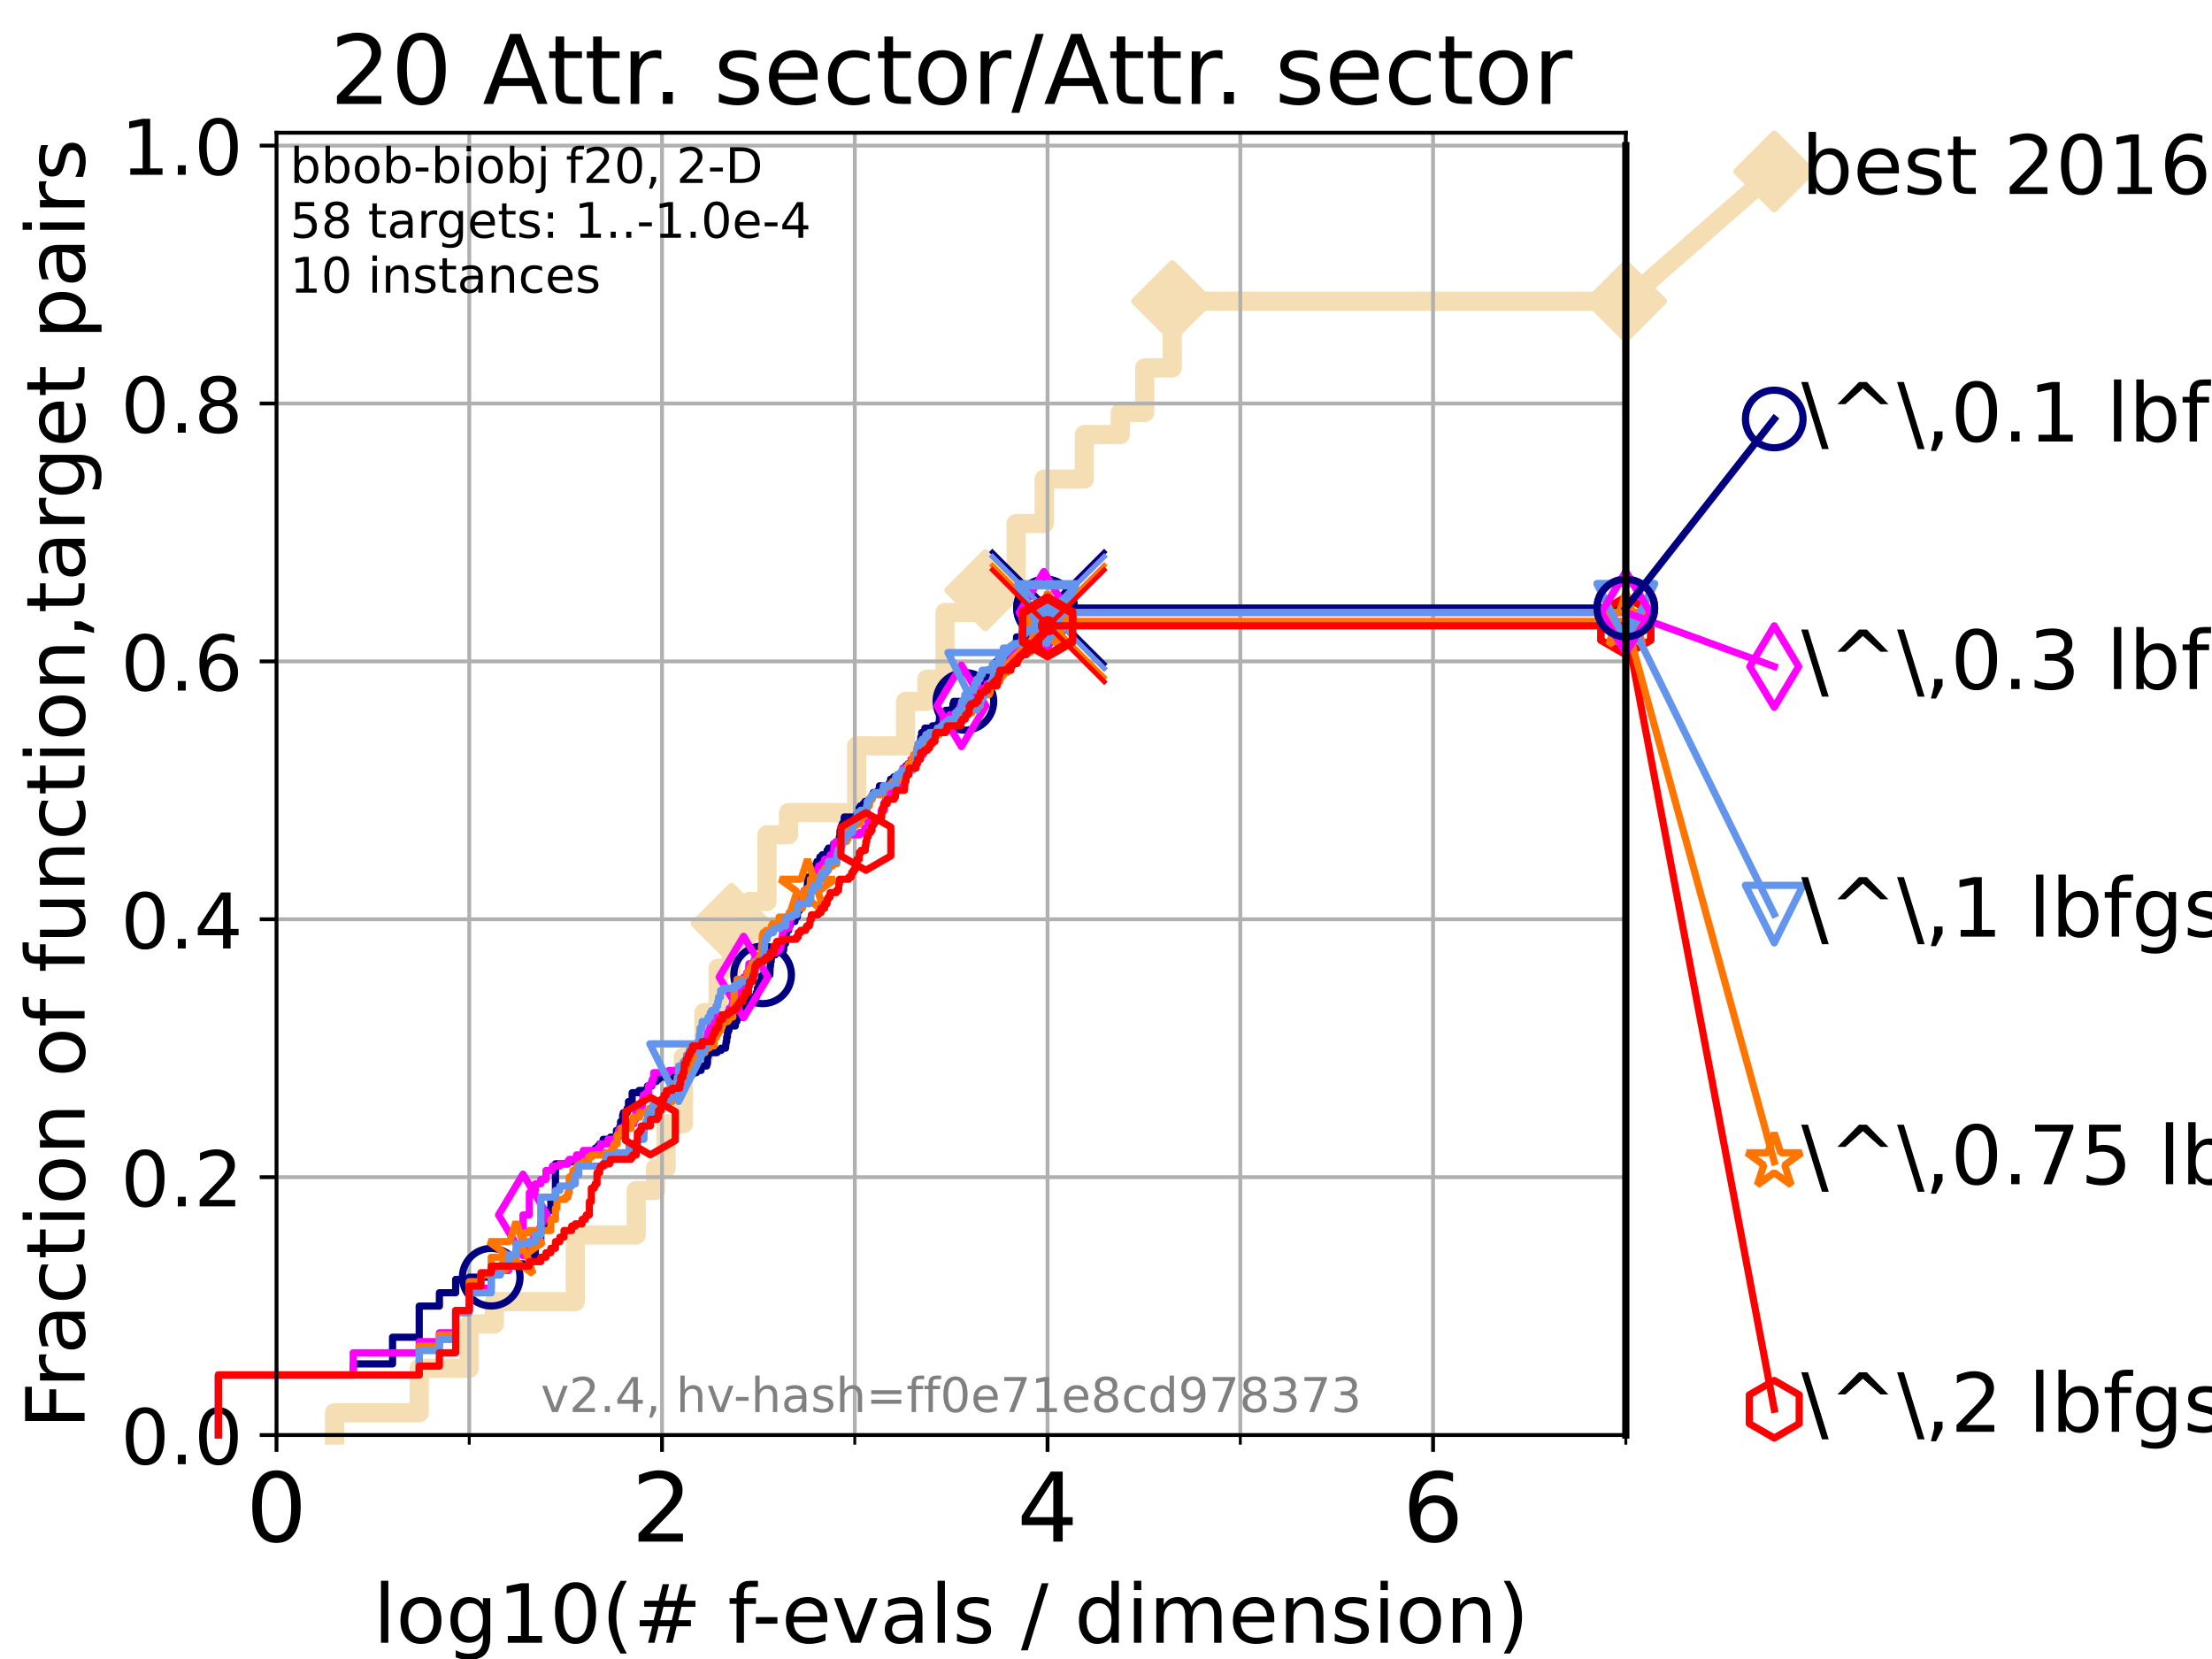 <?xml version="1.0" encoding="utf-8" standalone="no"?>
<!DOCTYPE svg PUBLIC "-//W3C//DTD SVG 1.1//EN"
  "http://www.w3.org/Graphics/SVG/1.1/DTD/svg11.dtd">
<!-- Created with matplotlib (https://matplotlib.org/) -->
<svg height="345.6pt" version="1.1" viewBox="0 0 460.8 345.6" width="460.8pt" xmlns="http://www.w3.org/2000/svg" xmlns:xlink="http://www.w3.org/1999/xlink">
 <defs>
  <style type="text/css">*{stroke-linecap:butt;stroke-linejoin:round;}</style>
 </defs>
 <g id="figure_1">
  <g id="patch_1">
   <path d="M 0 345.6 
L 460.8 345.6 
L 460.8 0 
L 0 0 
z
" style="fill:#ffffff;"/>
  </g>
  <g id="axes_1">
   <g id="patch_2">
    <path d="M 57.6 298.944 
L 338.688 298.944 
L 338.688 27.648 
L 57.6 27.648 
z
" style="fill:#ffffff;"/>
   </g>
   <g id="line2d_1">
    <path d="M 69.688 298.944 
L 69.688 294.313 
L 87.33 294.313 
L 87.33 285.05 
L 97.755 285.05 
L 97.755 275.788 
L 102.989 275.788 
L 102.989 271.157 
L 119.85 271.157 
L 119.85 257.263 
L 132.542 257.263 
L 132.542 248.001 
L 136.551 248.001 
L 136.551 243.37 
L 138.762 243.37 
L 138.762 234.107 
L 142.352 234.107 
L 142.352 220.214 
L 146.644 220.214 
L 146.644 210.951 
L 149.602 210.951 
L 149.602 201.689 
L 152.398 201.689 
L 152.398 192.426 
L 156.206 192.426 
L 156.206 187.795 
L 159.783 187.795 
L 159.783 173.901 
L 164.276 173.901 
L 164.276 169.27 
L 178.446 169.27 
L 178.446 155.377 
L 188.643 155.377 
L 188.643 146.114 
L 193.089 146.114 
L 193.089 141.483 
L 196.858 141.483 
L 196.858 127.589 
L 205.247 127.589 
L 205.247 122.958 
L 211.677 122.958 
L 211.677 109.065 
L 217.537 109.065 
L 217.537 99.802 
L 225.888 99.802 
L 225.888 90.54 
L 233.382 90.54 
L 233.382 85.909 
L 238.47 85.909 
L 238.47 76.646 
L 244.204 76.646 
L 244.204 62.753 
L 338.688 62.753 
" style="fill:none;stroke:#f5deb3;stroke-linecap:square;stroke-width:4;"/>
   </g>
   <g id="line2d_2">
    <defs>
     <path d="M 0 7.778 
L 7.778 0 
L 0 -7.778 
L -7.778 0 
z
" id="mb1ab434556" style="stroke:#f5deb3;stroke-linejoin:miter;stroke-width:1.5;"/>
    </defs>
    <g>
     <use style="fill:#f5deb3;stroke:#f5deb3;stroke-linejoin:miter;stroke-width:1.5;" x="152.398" xlink:href="#mb1ab434556" y="192.426"/>
     <use style="fill:#f5deb3;stroke:#f5deb3;stroke-linejoin:miter;stroke-width:1.5;" x="205.247" xlink:href="#mb1ab434556" y="122.958"/>
     <use style="fill:#f5deb3;stroke:#f5deb3;stroke-linejoin:miter;stroke-width:1.5;" x="244.204" xlink:href="#mb1ab434556" y="62.753"/>
     <use style="fill:#f5deb3;stroke:#f5deb3;stroke-linejoin:miter;stroke-width:1.5;" x="244.204" xlink:href="#mb1ab434556" y="62.753"/>
     <use style="fill:#f5deb3;stroke:#f5deb3;stroke-linejoin:miter;stroke-width:1.5;" x="338.688" xlink:href="#mb1ab434556" y="62.753"/>
    </g>
   </g>
   <g id="line2d_3">
    <path style="fill:none;stroke:#f5deb3;stroke-linecap:square;stroke-width:4;"/>
    <g/>
   </g>
   <g id="line2d_4">
    <path d="M 338.688 62.753 
L 369.608 35.706 
" style="fill:none;stroke:#f5deb3;stroke-linecap:square;stroke-width:4;"/>
    <g>
     <use style="fill:#f5deb3;stroke:#f5deb3;stroke-linejoin:miter;stroke-width:1.5;" x="338.688" xlink:href="#mb1ab434556" y="62.753"/>
     <use style="fill:#f5deb3;stroke:#f5deb3;stroke-linejoin:miter;stroke-width:1.5;" x="369.608" xlink:href="#mb1ab434556" y="35.706"/>
    </g>
   </g>
   <g id="matplotlib.axis_1">
    <g id="xtick_1">
     <g id="line2d_5">
      <path clip-path="url(#p983c404639)" d="M 57.6 298.944 
L 57.6 27.648 
" style="fill:none;stroke:#b0b0b0;stroke-linecap:square;stroke-width:0.8;"/>
     </g>
     <g id="line2d_6">
      <defs>
       <path d="M 0 0 
L 0 3.5 
" id="mf85594acb4" style="stroke:#000000;stroke-width:0.8;"/>
      </defs>
      <g>
       <use style="stroke:#000000;stroke-width:0.8;" x="57.6" xlink:href="#mf85594acb4" y="298.944"/>
      </g>
     </g>
     <g id="text_1">
      <!-- 0 -->
      <g transform="translate(51.237 321.141)scale(0.2 -0.2)">
       <defs>
        <path d="M 31.781 66.406 
Q 24.172 66.406 20.328 58.906 
Q 16.5 51.422 16.5 36.375 
Q 16.5 21.391 20.328 13.891 
Q 24.172 6.391 31.781 6.391 
Q 39.453 6.391 43.281 13.891 
Q 47.125 21.391 47.125 36.375 
Q 47.125 51.422 43.281 58.906 
Q 39.453 66.406 31.781 66.406 
z
M 31.781 74.219 
Q 44.047 74.219 50.516 64.516 
Q 56.984 54.828 56.984 36.375 
Q 56.984 17.969 50.516 8.266 
Q 44.047 -1.422 31.781 -1.422 
Q 19.531 -1.422 13.062 8.266 
Q 6.594 17.969 6.594 36.375 
Q 6.594 54.828 13.062 64.516 
Q 19.531 74.219 31.781 74.219 
z
" id="DejaVuSans-48"/>
       </defs>
       <use xlink:href="#DejaVuSans-48"/>
      </g>
     </g>
    </g>
    <g id="xtick_2">
     <g id="line2d_7">
      <path clip-path="url(#p983c404639)" d="M 137.911 298.944 
L 137.911 27.648 
" style="fill:none;stroke:#b0b0b0;stroke-linecap:square;stroke-width:0.8;"/>
     </g>
     <g id="line2d_8">
      <g>
       <use style="stroke:#000000;stroke-width:0.8;" x="137.911" xlink:href="#mf85594acb4" y="298.944"/>
      </g>
     </g>
     <g id="text_2">
      <!-- 2 -->
      <g transform="translate(131.548 321.141)scale(0.2 -0.2)">
       <defs>
        <path d="M 19.188 8.297 
L 53.609 8.297 
L 53.609 0 
L 7.328 0 
L 7.328 8.297 
Q 12.938 14.109 22.625 23.891 
Q 32.328 33.688 34.812 36.531 
Q 39.547 41.844 41.422 45.531 
Q 43.312 49.219 43.312 52.781 
Q 43.312 58.594 39.234 62.25 
Q 35.156 65.922 28.609 65.922 
Q 23.969 65.922 18.812 64.312 
Q 13.672 62.703 7.812 59.422 
L 7.812 69.391 
Q 13.766 71.781 18.938 73 
Q 24.125 74.219 28.422 74.219 
Q 39.75 74.219 46.484 68.547 
Q 53.219 62.891 53.219 53.422 
Q 53.219 48.922 51.531 44.891 
Q 49.859 40.875 45.406 35.406 
Q 44.188 33.984 37.641 27.219 
Q 31.109 20.453 19.188 8.297 
z
" id="DejaVuSans-50"/>
       </defs>
       <use xlink:href="#DejaVuSans-50"/>
      </g>
     </g>
    </g>
    <g id="xtick_3">
     <g id="line2d_9">
      <path clip-path="url(#p983c404639)" d="M 218.222 298.944 
L 218.222 27.648 
" style="fill:none;stroke:#b0b0b0;stroke-linecap:square;stroke-width:0.8;"/>
     </g>
     <g id="line2d_10">
      <g>
       <use style="stroke:#000000;stroke-width:0.8;" x="218.222" xlink:href="#mf85594acb4" y="298.944"/>
      </g>
     </g>
     <g id="text_3">
      <!-- 4 -->
      <g transform="translate(211.859 321.141)scale(0.2 -0.2)">
       <defs>
        <path d="M 37.797 64.312 
L 12.891 25.391 
L 37.797 25.391 
z
M 35.203 72.906 
L 47.609 72.906 
L 47.609 25.391 
L 58.016 25.391 
L 58.016 17.188 
L 47.609 17.188 
L 47.609 0 
L 37.797 0 
L 37.797 17.188 
L 4.891 17.188 
L 4.891 26.703 
z
" id="DejaVuSans-52"/>
       </defs>
       <use xlink:href="#DejaVuSans-52"/>
      </g>
     </g>
    </g>
    <g id="xtick_4">
     <g id="line2d_11">
      <path clip-path="url(#p983c404639)" d="M 298.533 298.944 
L 298.533 27.648 
" style="fill:none;stroke:#b0b0b0;stroke-linecap:square;stroke-width:0.8;"/>
     </g>
     <g id="line2d_12">
      <g>
       <use style="stroke:#000000;stroke-width:0.8;" x="298.533" xlink:href="#mf85594acb4" y="298.944"/>
      </g>
     </g>
     <g id="text_4">
      <!-- 6 -->
      <g transform="translate(292.17 321.141)scale(0.2 -0.2)">
       <defs>
        <path d="M 33.016 40.375 
Q 26.375 40.375 22.484 35.828 
Q 18.609 31.297 18.609 23.391 
Q 18.609 15.531 22.484 10.953 
Q 26.375 6.391 33.016 6.391 
Q 39.656 6.391 43.531 10.953 
Q 47.406 15.531 47.406 23.391 
Q 47.406 31.297 43.531 35.828 
Q 39.656 40.375 33.016 40.375 
z
M 52.594 71.297 
L 52.594 62.312 
Q 48.875 64.062 45.094 64.984 
Q 41.312 65.922 37.594 65.922 
Q 27.828 65.922 22.672 59.328 
Q 17.531 52.734 16.797 39.406 
Q 19.672 43.656 24.016 45.922 
Q 28.375 48.188 33.594 48.188 
Q 44.578 48.188 50.953 41.516 
Q 57.328 34.859 57.328 23.391 
Q 57.328 12.156 50.688 5.359 
Q 44.047 -1.422 33.016 -1.422 
Q 20.359 -1.422 13.672 8.266 
Q 6.984 17.969 6.984 36.375 
Q 6.984 53.656 15.188 63.938 
Q 23.391 74.219 37.203 74.219 
Q 40.922 74.219 44.703 73.484 
Q 48.484 72.75 52.594 71.297 
z
" id="DejaVuSans-54"/>
       </defs>
       <use xlink:href="#DejaVuSans-54"/>
      </g>
     </g>
    </g>
    <g id="xtick_5">
     <g id="line2d_13">
      <path clip-path="url(#p983c404639)" d="M 97.755 298.944 
L 97.755 27.648 
" style="fill:none;stroke:#b0b0b0;stroke-linecap:square;stroke-width:0.8;"/>
     </g>
     <g id="line2d_14">
      <defs>
       <path d="M 0 0 
L 0 2 
" id="mbdf6c51b1f" style="stroke:#000000;stroke-width:0.6;"/>
      </defs>
      <g>
       <use style="stroke:#000000;stroke-width:0.6;" x="97.755" xlink:href="#mbdf6c51b1f" y="298.944"/>
      </g>
     </g>
    </g>
    <g id="xtick_6">
     <g id="line2d_15">
      <path clip-path="url(#p983c404639)" d="M 178.066 298.944 
L 178.066 27.648 
" style="fill:none;stroke:#b0b0b0;stroke-linecap:square;stroke-width:0.8;"/>
     </g>
     <g id="line2d_16">
      <g>
       <use style="stroke:#000000;stroke-width:0.6;" x="178.066" xlink:href="#mbdf6c51b1f" y="298.944"/>
      </g>
     </g>
    </g>
    <g id="xtick_7">
     <g id="line2d_17">
      <path clip-path="url(#p983c404639)" d="M 258.377 298.944 
L 258.377 27.648 
" style="fill:none;stroke:#b0b0b0;stroke-linecap:square;stroke-width:0.8;"/>
     </g>
     <g id="line2d_18">
      <g>
       <use style="stroke:#000000;stroke-width:0.6;" x="258.377" xlink:href="#mbdf6c51b1f" y="298.944"/>
      </g>
     </g>
    </g>
    <g id="xtick_8">
     <g id="line2d_19">
      <path clip-path="url(#p983c404639)" d="M 338.688 298.944 
L 338.688 27.648 
" style="fill:none;stroke:#b0b0b0;stroke-linecap:square;stroke-width:0.8;"/>
     </g>
     <g id="line2d_20">
      <g>
       <use style="stroke:#000000;stroke-width:0.6;" x="338.688" xlink:href="#mbdf6c51b1f" y="298.944"/>
      </g>
     </g>
    </g>
    <g id="text_5">
     <!-- log10(# f-evals / dimension) -->
     <g transform="translate(77.764 342.218)scale(0.17 -0.17)">
      <defs>
       <path d="M 9.422 75.984 
L 18.406 75.984 
L 18.406 0 
L 9.422 0 
z
" id="DejaVuSans-108"/>
       <path d="M 30.609 48.391 
Q 23.391 48.391 19.188 42.75 
Q 14.984 37.109 14.984 27.297 
Q 14.984 17.484 19.156 11.844 
Q 23.344 6.203 30.609 6.203 
Q 37.797 6.203 41.984 11.859 
Q 46.188 17.531 46.188 27.297 
Q 46.188 37.016 41.984 42.703 
Q 37.797 48.391 30.609 48.391 
z
M 30.609 56 
Q 42.328 56 49.016 48.375 
Q 55.719 40.766 55.719 27.297 
Q 55.719 13.875 49.016 6.219 
Q 42.328 -1.422 30.609 -1.422 
Q 18.844 -1.422 12.172 6.219 
Q 5.516 13.875 5.516 27.297 
Q 5.516 40.766 12.172 48.375 
Q 18.844 56 30.609 56 
z
" id="DejaVuSans-111"/>
       <path d="M 45.406 27.984 
Q 45.406 37.75 41.375 43.109 
Q 37.359 48.484 30.078 48.484 
Q 22.859 48.484 18.828 43.109 
Q 14.797 37.75 14.797 27.984 
Q 14.797 18.266 18.828 12.891 
Q 22.859 7.516 30.078 7.516 
Q 37.359 7.516 41.375 12.891 
Q 45.406 18.266 45.406 27.984 
z
M 54.391 6.781 
Q 54.391 -7.172 48.188 -13.984 
Q 42 -20.797 29.203 -20.797 
Q 24.469 -20.797 20.266 -20.094 
Q 16.062 -19.391 12.109 -17.922 
L 12.109 -9.188 
Q 16.062 -11.328 19.922 -12.344 
Q 23.781 -13.375 27.781 -13.375 
Q 36.625 -13.375 41.016 -8.766 
Q 45.406 -4.156 45.406 5.172 
L 45.406 9.625 
Q 42.625 4.781 38.281 2.391 
Q 33.938 0 27.875 0 
Q 17.828 0 11.672 7.656 
Q 5.516 15.328 5.516 27.984 
Q 5.516 40.672 11.672 48.328 
Q 17.828 56 27.875 56 
Q 33.938 56 38.281 53.609 
Q 42.625 51.219 45.406 46.391 
L 45.406 54.688 
L 54.391 54.688 
z
" id="DejaVuSans-103"/>
       <path d="M 12.406 8.297 
L 28.516 8.297 
L 28.516 63.922 
L 10.984 60.406 
L 10.984 69.391 
L 28.422 72.906 
L 38.281 72.906 
L 38.281 8.297 
L 54.391 8.297 
L 54.391 0 
L 12.406 0 
z
" id="DejaVuSans-49"/>
       <path d="M 31 75.875 
Q 24.469 64.656 21.281 53.656 
Q 18.109 42.672 18.109 31.391 
Q 18.109 20.125 21.312 9.062 
Q 24.516 -2 31 -13.188 
L 23.188 -13.188 
Q 15.875 -1.703 12.234 9.375 
Q 8.594 20.453 8.594 31.391 
Q 8.594 42.281 12.203 53.312 
Q 15.828 64.359 23.188 75.875 
z
" id="DejaVuSans-40"/>
       <path d="M 51.125 44 
L 36.922 44 
L 32.812 27.688 
L 47.125 27.688 
z
M 43.797 71.781 
L 38.719 51.516 
L 52.984 51.516 
L 58.109 71.781 
L 65.922 71.781 
L 60.891 51.516 
L 76.125 51.516 
L 76.125 44 
L 58.984 44 
L 54.984 27.688 
L 70.516 27.688 
L 70.516 20.219 
L 53.078 20.219 
L 48 0 
L 40.188 0 
L 45.219 20.219 
L 30.906 20.219 
L 25.875 0 
L 18.016 0 
L 23.094 20.219 
L 7.719 20.219 
L 7.719 27.688 
L 24.906 27.688 
L 29 44 
L 13.281 44 
L 13.281 51.516 
L 30.906 51.516 
L 35.891 71.781 
z
" id="DejaVuSans-35"/>
       <path id="DejaVuSans-32"/>
       <path d="M 37.109 75.984 
L 37.109 68.5 
L 28.516 68.5 
Q 23.688 68.5 21.797 66.547 
Q 19.922 64.594 19.922 59.516 
L 19.922 54.688 
L 34.719 54.688 
L 34.719 47.703 
L 19.922 47.703 
L 19.922 0 
L 10.891 0 
L 10.891 47.703 
L 2.297 47.703 
L 2.297 54.688 
L 10.891 54.688 
L 10.891 58.5 
Q 10.891 67.625 15.141 71.797 
Q 19.391 75.984 28.609 75.984 
z
" id="DejaVuSans-102"/>
       <path d="M 4.891 31.391 
L 31.203 31.391 
L 31.203 23.391 
L 4.891 23.391 
z
" id="DejaVuSans-45"/>
       <path d="M 56.203 29.594 
L 56.203 25.203 
L 14.891 25.203 
Q 15.484 15.922 20.484 11.062 
Q 25.484 6.203 34.422 6.203 
Q 39.594 6.203 44.453 7.469 
Q 49.312 8.734 54.109 11.281 
L 54.109 2.781 
Q 49.266 0.734 44.188 -0.344 
Q 39.109 -1.422 33.891 -1.422 
Q 20.797 -1.422 13.156 6.188 
Q 5.516 13.812 5.516 26.812 
Q 5.516 40.234 12.766 48.109 
Q 20.016 56 32.328 56 
Q 43.359 56 49.781 48.891 
Q 56.203 41.797 56.203 29.594 
z
M 47.219 32.234 
Q 47.125 39.594 43.094 43.984 
Q 39.062 48.391 32.422 48.391 
Q 24.906 48.391 20.391 44.141 
Q 15.875 39.891 15.188 32.172 
z
" id="DejaVuSans-101"/>
       <path d="M 2.984 54.688 
L 12.5 54.688 
L 29.594 8.797 
L 46.688 54.688 
L 56.203 54.688 
L 35.688 0 
L 23.484 0 
z
" id="DejaVuSans-118"/>
       <path d="M 34.281 27.484 
Q 23.391 27.484 19.188 25 
Q 14.984 22.516 14.984 16.5 
Q 14.984 11.719 18.141 8.906 
Q 21.297 6.109 26.703 6.109 
Q 34.188 6.109 38.703 11.406 
Q 43.219 16.703 43.219 25.484 
L 43.219 27.484 
z
M 52.203 31.203 
L 52.203 0 
L 43.219 0 
L 43.219 8.297 
Q 40.141 3.328 35.547 0.953 
Q 30.953 -1.422 24.312 -1.422 
Q 15.922 -1.422 10.953 3.297 
Q 6 8.016 6 15.922 
Q 6 25.141 12.172 29.828 
Q 18.359 34.516 30.609 34.516 
L 43.219 34.516 
L 43.219 35.406 
Q 43.219 41.609 39.141 45 
Q 35.062 48.391 27.688 48.391 
Q 23 48.391 18.547 47.266 
Q 14.109 46.141 10.016 43.891 
L 10.016 52.203 
Q 14.938 54.109 19.578 55.047 
Q 24.219 56 28.609 56 
Q 40.484 56 46.344 49.844 
Q 52.203 43.703 52.203 31.203 
z
" id="DejaVuSans-97"/>
       <path d="M 44.281 53.078 
L 44.281 44.578 
Q 40.484 46.531 36.375 47.5 
Q 32.281 48.484 27.875 48.484 
Q 21.188 48.484 17.844 46.438 
Q 14.5 44.391 14.5 40.281 
Q 14.5 37.156 16.891 35.375 
Q 19.281 33.594 26.516 31.984 
L 29.594 31.297 
Q 39.156 29.25 43.188 25.516 
Q 47.219 21.781 47.219 15.094 
Q 47.219 7.469 41.188 3.016 
Q 35.156 -1.422 24.609 -1.422 
Q 20.219 -1.422 15.453 -0.562 
Q 10.688 0.297 5.422 2 
L 5.422 11.281 
Q 10.406 8.688 15.234 7.391 
Q 20.062 6.109 24.812 6.109 
Q 31.156 6.109 34.562 8.281 
Q 37.984 10.453 37.984 14.406 
Q 37.984 18.062 35.516 20.016 
Q 33.062 21.969 24.703 23.781 
L 21.578 24.516 
Q 13.234 26.266 9.516 29.906 
Q 5.812 33.547 5.812 39.891 
Q 5.812 47.609 11.281 51.797 
Q 16.75 56 26.812 56 
Q 31.781 56 36.172 55.266 
Q 40.578 54.547 44.281 53.078 
z
" id="DejaVuSans-115"/>
       <path d="M 25.391 72.906 
L 33.688 72.906 
L 8.297 -9.281 
L 0 -9.281 
z
" id="DejaVuSans-47"/>
       <path d="M 45.406 46.391 
L 45.406 75.984 
L 54.391 75.984 
L 54.391 0 
L 45.406 0 
L 45.406 8.203 
Q 42.578 3.328 38.25 0.953 
Q 33.938 -1.422 27.875 -1.422 
Q 17.969 -1.422 11.734 6.484 
Q 5.516 14.406 5.516 27.297 
Q 5.516 40.188 11.734 48.094 
Q 17.969 56 27.875 56 
Q 33.938 56 38.25 53.625 
Q 42.578 51.266 45.406 46.391 
z
M 14.797 27.297 
Q 14.797 17.391 18.875 11.75 
Q 22.953 6.109 30.078 6.109 
Q 37.203 6.109 41.297 11.75 
Q 45.406 17.391 45.406 27.297 
Q 45.406 37.203 41.297 42.844 
Q 37.203 48.484 30.078 48.484 
Q 22.953 48.484 18.875 42.844 
Q 14.797 37.203 14.797 27.297 
z
" id="DejaVuSans-100"/>
       <path d="M 9.422 54.688 
L 18.406 54.688 
L 18.406 0 
L 9.422 0 
z
M 9.422 75.984 
L 18.406 75.984 
L 18.406 64.594 
L 9.422 64.594 
z
" id="DejaVuSans-105"/>
       <path d="M 52 44.188 
Q 55.375 50.25 60.062 53.125 
Q 64.75 56 71.094 56 
Q 79.641 56 84.281 50.016 
Q 88.922 44.047 88.922 33.016 
L 88.922 0 
L 79.891 0 
L 79.891 32.719 
Q 79.891 40.578 77.094 44.375 
Q 74.312 48.188 68.609 48.188 
Q 61.625 48.188 57.562 43.547 
Q 53.516 38.922 53.516 30.906 
L 53.516 0 
L 44.484 0 
L 44.484 32.719 
Q 44.484 40.625 41.703 44.406 
Q 38.922 48.188 33.109 48.188 
Q 26.219 48.188 22.156 43.531 
Q 18.109 38.875 18.109 30.906 
L 18.109 0 
L 9.078 0 
L 9.078 54.688 
L 18.109 54.688 
L 18.109 46.188 
Q 21.188 51.219 25.484 53.609 
Q 29.781 56 35.688 56 
Q 41.656 56 45.828 52.969 
Q 50 49.953 52 44.188 
z
" id="DejaVuSans-109"/>
       <path d="M 54.891 33.016 
L 54.891 0 
L 45.906 0 
L 45.906 32.719 
Q 45.906 40.484 42.875 44.328 
Q 39.844 48.188 33.797 48.188 
Q 26.516 48.188 22.312 43.547 
Q 18.109 38.922 18.109 30.906 
L 18.109 0 
L 9.078 0 
L 9.078 54.688 
L 18.109 54.688 
L 18.109 46.188 
Q 21.344 51.125 25.703 53.562 
Q 30.078 56 35.797 56 
Q 45.219 56 50.047 50.172 
Q 54.891 44.344 54.891 33.016 
z
" id="DejaVuSans-110"/>
       <path d="M 8.016 75.875 
L 15.828 75.875 
Q 23.141 64.359 26.781 53.312 
Q 30.422 42.281 30.422 31.391 
Q 30.422 20.453 26.781 9.375 
Q 23.141 -1.703 15.828 -13.188 
L 8.016 -13.188 
Q 14.5 -2 17.703 9.062 
Q 20.906 20.125 20.906 31.391 
Q 20.906 42.672 17.703 53.656 
Q 14.5 64.656 8.016 75.875 
z
" id="DejaVuSans-41"/>
      </defs>
      <use xlink:href="#DejaVuSans-108"/>
      <use x="27.783" xlink:href="#DejaVuSans-111"/>
      <use x="88.965" xlink:href="#DejaVuSans-103"/>
      <use x="152.441" xlink:href="#DejaVuSans-49"/>
      <use x="216.064" xlink:href="#DejaVuSans-48"/>
      <use x="279.688" xlink:href="#DejaVuSans-40"/>
      <use x="318.701" xlink:href="#DejaVuSans-35"/>
      <use x="402.49" xlink:href="#DejaVuSans-32"/>
      <use x="434.277" xlink:href="#DejaVuSans-102"/>
      <use x="463.982" xlink:href="#DejaVuSans-45"/>
      <use x="500.066" xlink:href="#DejaVuSans-101"/>
      <use x="561.59" xlink:href="#DejaVuSans-118"/>
      <use x="620.77" xlink:href="#DejaVuSans-97"/>
      <use x="682.049" xlink:href="#DejaVuSans-108"/>
      <use x="709.832" xlink:href="#DejaVuSans-115"/>
      <use x="761.932" xlink:href="#DejaVuSans-32"/>
      <use x="793.719" xlink:href="#DejaVuSans-47"/>
      <use x="827.41" xlink:href="#DejaVuSans-32"/>
      <use x="859.197" xlink:href="#DejaVuSans-100"/>
      <use x="922.674" xlink:href="#DejaVuSans-105"/>
      <use x="950.457" xlink:href="#DejaVuSans-109"/>
      <use x="1047.869" xlink:href="#DejaVuSans-101"/>
      <use x="1109.393" xlink:href="#DejaVuSans-110"/>
      <use x="1172.771" xlink:href="#DejaVuSans-115"/>
      <use x="1224.871" xlink:href="#DejaVuSans-105"/>
      <use x="1252.654" xlink:href="#DejaVuSans-111"/>
      <use x="1313.836" xlink:href="#DejaVuSans-110"/>
      <use x="1377.215" xlink:href="#DejaVuSans-41"/>
     </g>
    </g>
   </g>
   <g id="matplotlib.axis_2">
    <g id="ytick_1">
     <g id="line2d_21">
      <path clip-path="url(#p983c404639)" d="M 57.6 298.944 
L 338.688 298.944 
" style="fill:none;stroke:#b0b0b0;stroke-linecap:square;stroke-width:0.8;"/>
     </g>
     <g id="line2d_22">
      <defs>
       <path d="M 0 0 
L -3.5 0 
" id="m505045d4cc" style="stroke:#000000;stroke-width:0.8;"/>
      </defs>
      <g>
       <use style="stroke:#000000;stroke-width:0.8;" x="57.6" xlink:href="#m505045d4cc" y="298.944"/>
      </g>
     </g>
     <g id="text_6">
      <!-- 0.0 -->
      <g transform="translate(25.155 305.023)scale(0.16 -0.16)">
       <defs>
        <path d="M 10.688 12.406 
L 21 12.406 
L 21 0 
L 10.688 0 
z
" id="DejaVuSans-46"/>
       </defs>
       <use xlink:href="#DejaVuSans-48"/>
       <use x="63.623" xlink:href="#DejaVuSans-46"/>
       <use x="95.41" xlink:href="#DejaVuSans-48"/>
      </g>
     </g>
    </g>
    <g id="ytick_2">
     <g id="line2d_23">
      <path clip-path="url(#p983c404639)" d="M 57.6 245.222 
L 338.688 245.222 
" style="fill:none;stroke:#b0b0b0;stroke-linecap:square;stroke-width:0.8;"/>
     </g>
     <g id="line2d_24">
      <g>
       <use style="stroke:#000000;stroke-width:0.8;" x="57.6" xlink:href="#m505045d4cc" y="245.222"/>
      </g>
     </g>
     <g id="text_7">
      <!-- 0.2 -->
      <g transform="translate(25.155 251.301)scale(0.16 -0.16)">
       <use xlink:href="#DejaVuSans-48"/>
       <use x="63.623" xlink:href="#DejaVuSans-46"/>
       <use x="95.41" xlink:href="#DejaVuSans-50"/>
      </g>
     </g>
    </g>
    <g id="ytick_3">
     <g id="line2d_25">
      <path clip-path="url(#p983c404639)" d="M 57.6 191.5 
L 338.688 191.5 
" style="fill:none;stroke:#b0b0b0;stroke-linecap:square;stroke-width:0.8;"/>
     </g>
     <g id="line2d_26">
      <g>
       <use style="stroke:#000000;stroke-width:0.8;" x="57.6" xlink:href="#m505045d4cc" y="191.5"/>
      </g>
     </g>
     <g id="text_8">
      <!-- 0.4 -->
      <g transform="translate(25.155 197.579)scale(0.16 -0.16)">
       <use xlink:href="#DejaVuSans-48"/>
       <use x="63.623" xlink:href="#DejaVuSans-46"/>
       <use x="95.41" xlink:href="#DejaVuSans-52"/>
      </g>
     </g>
    </g>
    <g id="ytick_4">
     <g id="line2d_27">
      <path clip-path="url(#p983c404639)" d="M 57.6 137.778 
L 338.688 137.778 
" style="fill:none;stroke:#b0b0b0;stroke-linecap:square;stroke-width:0.8;"/>
     </g>
     <g id="line2d_28">
      <g>
       <use style="stroke:#000000;stroke-width:0.8;" x="57.6" xlink:href="#m505045d4cc" y="137.778"/>
      </g>
     </g>
     <g id="text_9">
      <!-- 0.6 -->
      <g transform="translate(25.155 143.857)scale(0.16 -0.16)">
       <use xlink:href="#DejaVuSans-48"/>
       <use x="63.623" xlink:href="#DejaVuSans-46"/>
       <use x="95.41" xlink:href="#DejaVuSans-54"/>
      </g>
     </g>
    </g>
    <g id="ytick_5">
     <g id="line2d_29">
      <path clip-path="url(#p983c404639)" d="M 57.6 84.056 
L 338.688 84.056 
" style="fill:none;stroke:#b0b0b0;stroke-linecap:square;stroke-width:0.8;"/>
     </g>
     <g id="line2d_30">
      <g>
       <use style="stroke:#000000;stroke-width:0.8;" x="57.6" xlink:href="#m505045d4cc" y="84.056"/>
      </g>
     </g>
     <g id="text_10">
      <!-- 0.8 -->
      <g transform="translate(25.155 90.135)scale(0.16 -0.16)">
       <defs>
        <path d="M 31.781 34.625 
Q 24.75 34.625 20.719 30.859 
Q 16.703 27.094 16.703 20.516 
Q 16.703 13.922 20.719 10.156 
Q 24.75 6.391 31.781 6.391 
Q 38.812 6.391 42.859 10.172 
Q 46.922 13.969 46.922 20.516 
Q 46.922 27.094 42.891 30.859 
Q 38.875 34.625 31.781 34.625 
z
M 21.922 38.812 
Q 15.578 40.375 12.031 44.719 
Q 8.5 49.078 8.5 55.328 
Q 8.5 64.062 14.719 69.141 
Q 20.953 74.219 31.781 74.219 
Q 42.672 74.219 48.875 69.141 
Q 55.078 64.062 55.078 55.328 
Q 55.078 49.078 51.531 44.719 
Q 48 40.375 41.703 38.812 
Q 48.828 37.156 52.797 32.312 
Q 56.781 27.484 56.781 20.516 
Q 56.781 9.906 50.312 4.234 
Q 43.844 -1.422 31.781 -1.422 
Q 19.734 -1.422 13.25 4.234 
Q 6.781 9.906 6.781 20.516 
Q 6.781 27.484 10.781 32.312 
Q 14.797 37.156 21.922 38.812 
z
M 18.312 54.391 
Q 18.312 48.734 21.844 45.562 
Q 25.391 42.391 31.781 42.391 
Q 38.141 42.391 41.719 45.562 
Q 45.312 48.734 45.312 54.391 
Q 45.312 60.062 41.719 63.234 
Q 38.141 66.406 31.781 66.406 
Q 25.391 66.406 21.844 63.234 
Q 18.312 60.062 18.312 54.391 
z
" id="DejaVuSans-56"/>
       </defs>
       <use xlink:href="#DejaVuSans-48"/>
       <use x="63.623" xlink:href="#DejaVuSans-46"/>
       <use x="95.41" xlink:href="#DejaVuSans-56"/>
      </g>
     </g>
    </g>
    <g id="ytick_6">
     <g id="line2d_31">
      <path clip-path="url(#p983c404639)" d="M 57.6 30.334 
L 338.688 30.334 
" style="fill:none;stroke:#b0b0b0;stroke-linecap:square;stroke-width:0.8;"/>
     </g>
     <g id="line2d_32">
      <g>
       <use style="stroke:#000000;stroke-width:0.8;" x="57.6" xlink:href="#m505045d4cc" y="30.334"/>
      </g>
     </g>
     <g id="text_11">
      <!-- 1.0 -->
      <g transform="translate(25.155 36.413)scale(0.16 -0.16)">
       <use xlink:href="#DejaVuSans-49"/>
       <use x="63.623" xlink:href="#DejaVuSans-46"/>
       <use x="95.41" xlink:href="#DejaVuSans-48"/>
      </g>
     </g>
    </g>
    <g id="text_12">
     <!-- Fraction of function,target pairs -->
     <g transform="translate(17.62 297.681)rotate(-90)scale(0.17 -0.17)">
      <defs>
       <path d="M 9.812 72.906 
L 51.703 72.906 
L 51.703 64.594 
L 19.672 64.594 
L 19.672 43.109 
L 48.578 43.109 
L 48.578 34.812 
L 19.672 34.812 
L 19.672 0 
L 9.812 0 
z
" id="DejaVuSans-70"/>
       <path d="M 41.109 46.297 
Q 39.594 47.172 37.812 47.578 
Q 36.031 48 33.891 48 
Q 26.266 48 22.188 43.047 
Q 18.109 38.094 18.109 28.812 
L 18.109 0 
L 9.078 0 
L 9.078 54.688 
L 18.109 54.688 
L 18.109 46.188 
Q 20.953 51.172 25.484 53.578 
Q 30.031 56 36.531 56 
Q 37.453 56 38.578 55.875 
Q 39.703 55.766 41.062 55.516 
z
" id="DejaVuSans-114"/>
       <path d="M 48.781 52.594 
L 48.781 44.188 
Q 44.969 46.297 41.141 47.344 
Q 37.312 48.391 33.406 48.391 
Q 24.656 48.391 19.812 42.844 
Q 14.984 37.312 14.984 27.297 
Q 14.984 17.281 19.812 11.734 
Q 24.656 6.203 33.406 6.203 
Q 37.312 6.203 41.141 7.25 
Q 44.969 8.297 48.781 10.406 
L 48.781 2.094 
Q 45.016 0.344 40.984 -0.531 
Q 36.969 -1.422 32.422 -1.422 
Q 20.062 -1.422 12.781 6.344 
Q 5.516 14.109 5.516 27.297 
Q 5.516 40.672 12.859 48.328 
Q 20.219 56 33.016 56 
Q 37.156 56 41.109 55.141 
Q 45.062 54.297 48.781 52.594 
z
" id="DejaVuSans-99"/>
       <path d="M 18.312 70.219 
L 18.312 54.688 
L 36.812 54.688 
L 36.812 47.703 
L 18.312 47.703 
L 18.312 18.016 
Q 18.312 11.328 20.141 9.422 
Q 21.969 7.516 27.594 7.516 
L 36.812 7.516 
L 36.812 0 
L 27.594 0 
Q 17.188 0 13.234 3.875 
Q 9.281 7.766 9.281 18.016 
L 9.281 47.703 
L 2.688 47.703 
L 2.688 54.688 
L 9.281 54.688 
L 9.281 70.219 
z
" id="DejaVuSans-116"/>
       <path d="M 8.5 21.578 
L 8.5 54.688 
L 17.484 54.688 
L 17.484 21.922 
Q 17.484 14.156 20.5 10.266 
Q 23.531 6.391 29.594 6.391 
Q 36.859 6.391 41.078 11.031 
Q 45.312 15.672 45.312 23.688 
L 45.312 54.688 
L 54.297 54.688 
L 54.297 0 
L 45.312 0 
L 45.312 8.406 
Q 42.047 3.422 37.719 1 
Q 33.406 -1.422 27.688 -1.422 
Q 18.266 -1.422 13.375 4.438 
Q 8.5 10.297 8.5 21.578 
z
M 31.109 56 
z
" id="DejaVuSans-117"/>
       <path d="M 11.719 12.406 
L 22.016 12.406 
L 22.016 4 
L 14.016 -11.625 
L 7.719 -11.625 
L 11.719 4 
z
" id="DejaVuSans-44"/>
       <path d="M 18.109 8.203 
L 18.109 -20.797 
L 9.078 -20.797 
L 9.078 54.688 
L 18.109 54.688 
L 18.109 46.391 
Q 20.953 51.266 25.266 53.625 
Q 29.594 56 35.594 56 
Q 45.562 56 51.781 48.094 
Q 58.016 40.188 58.016 27.297 
Q 58.016 14.406 51.781 6.484 
Q 45.562 -1.422 35.594 -1.422 
Q 29.594 -1.422 25.266 0.953 
Q 20.953 3.328 18.109 8.203 
z
M 48.688 27.297 
Q 48.688 37.203 44.609 42.844 
Q 40.531 48.484 33.406 48.484 
Q 26.266 48.484 22.188 42.844 
Q 18.109 37.203 18.109 27.297 
Q 18.109 17.391 22.188 11.75 
Q 26.266 6.109 33.406 6.109 
Q 40.531 6.109 44.609 11.75 
Q 48.688 17.391 48.688 27.297 
z
" id="DejaVuSans-112"/>
      </defs>
      <use xlink:href="#DejaVuSans-70"/>
      <use x="50.27" xlink:href="#DejaVuSans-114"/>
      <use x="91.383" xlink:href="#DejaVuSans-97"/>
      <use x="152.662" xlink:href="#DejaVuSans-99"/>
      <use x="207.643" xlink:href="#DejaVuSans-116"/>
      <use x="246.852" xlink:href="#DejaVuSans-105"/>
      <use x="274.635" xlink:href="#DejaVuSans-111"/>
      <use x="335.816" xlink:href="#DejaVuSans-110"/>
      <use x="399.195" xlink:href="#DejaVuSans-32"/>
      <use x="430.982" xlink:href="#DejaVuSans-111"/>
      <use x="492.164" xlink:href="#DejaVuSans-102"/>
      <use x="527.369" xlink:href="#DejaVuSans-32"/>
      <use x="559.156" xlink:href="#DejaVuSans-102"/>
      <use x="594.361" xlink:href="#DejaVuSans-117"/>
      <use x="657.74" xlink:href="#DejaVuSans-110"/>
      <use x="721.119" xlink:href="#DejaVuSans-99"/>
      <use x="776.1" xlink:href="#DejaVuSans-116"/>
      <use x="815.309" xlink:href="#DejaVuSans-105"/>
      <use x="843.092" xlink:href="#DejaVuSans-111"/>
      <use x="904.273" xlink:href="#DejaVuSans-110"/>
      <use x="967.652" xlink:href="#DejaVuSans-44"/>
      <use x="999.439" xlink:href="#DejaVuSans-116"/>
      <use x="1038.648" xlink:href="#DejaVuSans-97"/>
      <use x="1099.928" xlink:href="#DejaVuSans-114"/>
      <use x="1139.291" xlink:href="#DejaVuSans-103"/>
      <use x="1202.768" xlink:href="#DejaVuSans-101"/>
      <use x="1264.291" xlink:href="#DejaVuSans-116"/>
      <use x="1303.5" xlink:href="#DejaVuSans-32"/>
      <use x="1335.287" xlink:href="#DejaVuSans-112"/>
      <use x="1398.764" xlink:href="#DejaVuSans-97"/>
      <use x="1460.043" xlink:href="#DejaVuSans-105"/>
      <use x="1487.826" xlink:href="#DejaVuSans-114"/>
      <use x="1528.939" xlink:href="#DejaVuSans-115"/>
     </g>
    </g>
   </g>
   <g id="line2d_33">
    <defs>
     <path d="M 0 1.5 
C 0.398 1.5 0.779 1.342 1.061 1.061 
C 1.342 0.779 1.5 0.398 1.5 0 
C 1.5 -0.398 1.342 -0.779 1.061 -1.061 
C 0.779 -1.342 0.398 -1.5 0 -1.5 
C -0.398 -1.5 -0.779 -1.342 -1.061 -1.061 
C -1.342 -0.779 -1.5 -0.398 -1.5 0 
C -1.5 0.398 -1.342 0.779 -1.061 1.061 
C -0.779 1.342 -0.398 1.5 0 1.5 
z
" id="m4a22d8df31" style="stroke:#f5deb3;"/>
    </defs>
    <g>
     <use style="fill:#f5deb3;stroke:#f5deb3;" x="244.204" xlink:href="#m4a22d8df31" y="62.753"/>
     <use style="fill:#f5deb3;stroke:#f5deb3;" x="244.204" xlink:href="#m4a22d8df31" y="62.753"/>
    </g>
   </g>
   <g id="line2d_34">
    <defs>
     <path d="M 0 1.5 
C 0.398 1.5 0.779 1.342 1.061 1.061 
C 1.342 0.779 1.5 0.398 1.5 0 
C 1.5 -0.398 1.342 -0.779 1.061 -1.061 
C 0.779 -1.342 0.398 -1.5 0 -1.5 
C -0.398 -1.5 -0.779 -1.342 -1.061 -1.061 
C -1.342 -0.779 -1.5 -0.398 -1.5 0 
C -1.5 0.398 -1.342 0.779 -1.061 1.061 
C -0.779 1.342 -0.398 1.5 0 1.5 
z
" id="m1fd3352324" style="stroke:#000080;"/>
    </defs>
    <g>
     <use style="fill:#000080;stroke:#000080;" x="217.804" xlink:href="#m1fd3352324" y="126.663"/>
     <use style="fill:#000080;stroke:#000080;" x="217.804" xlink:href="#m1fd3352324" y="126.663"/>
    </g>
   </g>
   <g id="line2d_35">
    <path d="M 45.512 298.944 
L 45.512 286.44 
L 73.579 286.44 
L 73.579 284.124 
L 81.776 284.124 
L 81.776 278.567 
L 87.33 278.567 
L 87.33 272.083 
L 91.535 272.083 
L 91.535 269.304 
L 94.921 269.304 
L 94.921 266.526 
L 97.755 266.526 
L 97.755 266.062 
L 102.331 266.062 
L 102.331 264.673 
L 104.235 264.673 
L 104.235 263.747 
L 105.952 263.747 
L 105.952 263.284 
L 110.274 263.284 
L 110.274 261.431 
L 111.506 261.431 
L 111.506 259.116 
L 112.656 259.116 
L 112.656 254.948 
L 113.735 254.948 
L 113.735 252.169 
L 114.751 252.169 
L 114.751 249.853 
L 115.711 249.853 
L 115.711 242.443 
L 118.31 242.443 
L 118.31 241.98 
L 120.094 241.98 
L 120.094 241.517 
L 120.806 241.517 
L 120.806 241.054 
L 122.148 241.054 
L 122.148 240.128 
L 123.985 240.128 
L 123.985 239.201 
L 124.557 239.201 
L 124.557 238.738 
L 124.928 238.738 
L 124.928 238.275 
L 125.648 238.275 
L 125.648 237.349 
L 127.165 237.349 
L 127.165 236.886 
L 128.411 236.886 
L 128.411 235.496 
L 129.002 235.496 
L 129.002 235.033 
L 129.147 235.033 
L 129.147 234.57 
L 129.291 234.57 
L 129.291 233.644 
L 129.714 233.644 
L 129.714 232.255 
L 129.853 232.255 
L 129.853 231.792 
L 130.665 231.792 
L 130.665 230.865 
L 130.927 230.865 
L 130.927 229.476 
L 131.691 229.476 
L 131.691 227.623 
L 133.125 227.623 
L 133.125 227.16 
L 134.87 227.16 
L 134.87 226.234 
L 135.78 226.234 
L 135.78 225.308 
L 136.739 225.308 
L 136.739 224.845 
L 137.199 224.845 
L 137.199 224.382 
L 142.216 224.382 
L 142.216 223.918 
L 144.209 223.918 
L 144.209 223.455 
L 145.098 223.455 
L 145.098 222.992 
L 146.053 222.992 
L 146.053 222.066 
L 147.216 222.066 
L 147.216 221.603 
L 147.369 221.603 
L 147.369 220.214 
L 147.52 220.214 
L 147.52 219.287 
L 149.378 219.287 
L 149.378 218.824 
L 150.215 218.824 
L 150.215 218.361 
L 151.138 218.361 
L 151.219 217.435 
L 151.26 217.435 
L 151.26 216.972 
L 151.381 216.972 
L 151.381 216.045 
L 151.542 216.045 
L 151.542 215.119 
L 151.661 215.119 
L 151.661 214.656 
L 151.858 214.656 
L 151.858 213.73 
L 153.178 213.73 
L 153.178 212.804 
L 153.502 212.804 
L 153.502 211.877 
L 154.774 211.877 
L 154.774 210.951 
L 155.265 210.951 
L 155.297 209.562 
L 156.328 209.562 
L 156.328 208.635 
L 156.599 208.635 
L 156.628 207.709 
L 157.557 207.709 
L 157.557 206.783 
L 157.782 206.783 
L 157.782 205.857 
L 158.031 205.857 
L 158.113 203.541 
L 158.864 203.541 
L 158.864 203.078 
L 160.37 203.078 
L 160.442 201.226 
L 160.514 201.226 
L 160.514 200.299 
L 160.656 200.299 
L 160.727 198.91 
L 161.488 198.91 
L 161.488 198.447 
L 162.896 198.447 
L 162.896 197.984 
L 163.226 197.984 
L 163.328 196.594 
L 163.63 196.594 
L 163.689 195.205 
L 163.749 195.205 
L 163.749 194.279 
L 163.926 194.279 
L 163.926 193.816 
L 164.295 193.816 
L 164.295 192.889 
L 164.581 192.889 
L 164.581 191.963 
L 165.608 191.963 
L 165.608 191.037 
L 166.083 191.037 
L 166.135 190.111 
L 166.238 190.111 
L 166.238 189.648 
L 166.561 189.648 
L 166.561 188.721 
L 166.813 188.721 
L 166.813 188.258 
L 167.207 188.258 
L 167.207 187.795 
L 167.955 187.795 
L 168.048 185.016 
L 168.171 185.016 
L 168.233 183.164 
L 168.309 183.164 
L 168.309 182.701 
L 169.056 182.701 
L 169.056 182.238 
L 169.432 182.238 
L 169.432 181.311 
L 169.631 181.311 
L 169.673 180.385 
L 170.036 180.385 
L 170.036 179.922 
L 170.188 179.922 
L 170.188 179.459 
L 170.794 179.459 
L 170.794 178.533 
L 171.264 178.533 
L 171.264 178.07 
L 172.265 178.07 
L 172.289 177.143 
L 172.566 177.143 
L 172.566 176.68 
L 173.666 176.68 
L 173.666 175.754 
L 174.796 175.754 
L 174.848 174.365 
L 174.942 174.365 
L 175.005 172.975 
L 175.212 172.975 
L 175.273 172.049 
L 175.477 172.049 
L 175.477 171.586 
L 175.797 171.586 
L 175.877 170.196 
L 178.369 170.196 
L 178.369 169.733 
L 178.784 169.733 
L 178.784 169.27 
L 178.959 169.27 
L 178.959 168.344 
L 179.222 168.344 
L 179.222 167.881 
L 179.815 167.881 
L 179.815 167.418 
L 180.198 167.418 
L 180.198 166.955 
L 181.056 166.955 
L 181.056 166.492 
L 181.534 166.492 
L 181.534 166.028 
L 181.684 166.028 
L 181.684 165.565 
L 181.93 165.565 
L 181.93 165.102 
L 182.908 165.102 
L 182.908 164.639 
L 183.209 164.639 
L 183.209 163.713 
L 185.149 163.713 
L 185.149 163.25 
L 185.522 163.25 
L 185.522 162.323 
L 186.17 162.323 
L 186.17 161.86 
L 186.947 161.86 
L 186.947 161.397 
L 187.95 161.397 
L 187.95 160.934 
L 188.239 160.934 
L 188.239 160.471 
L 188.399 160.471 
L 188.399 160.008 
L 188.71 160.008 
L 188.71 159.545 
L 189.168 159.545 
L 189.168 159.082 
L 189.789 159.082 
L 189.789 158.618 
L 190.228 158.618 
L 190.228 158.155 
L 191.424 158.155 
L 191.424 157.229 
L 191.585 157.229 
L 191.681 154.45 
L 191.824 154.45 
L 191.824 153.524 
L 192.002 153.524 
L 192.002 152.598 
L 192.671 152.598 
L 192.671 151.672 
L 194.233 151.672 
L 194.233 151.209 
L 195.407 151.209 
L 195.407 150.745 
L 195.676 150.745 
L 195.717 149.356 
L 196.55 149.356 
L 196.55 148.43 
L 197.009 148.43 
L 197.009 147.967 
L 198.302 147.967 
L 198.302 147.504 
L 198.484 147.504 
L 198.532 146.577 
L 198.685 146.577 
L 198.685 146.114 
L 201.005 146.114 
L 201.005 145.651 
L 201.725 145.651 
L 201.725 145.188 
L 202.489 145.188 
L 202.543 143.799 
L 204.481 143.799 
L 204.481 143.336 
L 204.971 143.336 
L 205.068 142.409 
L 205.112 142.409 
L 205.112 141.946 
L 205.287 141.946 
L 205.287 141.483 
L 205.447 141.483 
L 205.536 139.631 
L 206.865 139.631 
L 206.865 139.167 
L 207.603 139.167 
L 207.603 138.704 
L 208.533 138.704 
L 208.533 137.778 
L 209.033 137.778 
L 209.033 137.315 
L 209.313 137.315 
L 209.313 136.852 
L 210.757 136.852 
L 210.757 135.926 
L 211.236 135.926 
L 211.236 135.462 
L 211.383 135.462 
L 211.383 134.999 
L 211.551 134.999 
L 211.551 134.536 
L 211.738 134.536 
L 211.765 132.684 
L 213.64 132.684 
L 213.64 132.221 
L 213.838 132.221 
L 213.838 131.294 
L 214.574 131.294 
L 214.574 130.831 
L 215.464 130.831 
L 215.464 130.368 
L 216.384 130.368 
L 216.429 129.442 
L 217.458 129.442 
L 217.458 128.516 
L 217.784 128.516 
L 217.804 126.663 
L 338.688 126.663 
L 338.688 126.663 
" style="fill:none;stroke:#000080;stroke-linecap:square;stroke-width:1.5;"/>
   </g>
   <g id="line2d_36">
    <defs>
     <path d="M 0 6 
C 1.591 6 3.117 5.368 4.243 4.243 
C 5.368 3.117 6 1.591 6 0 
C 6 -1.591 5.368 -3.117 4.243 -4.243 
C 3.117 -5.368 1.591 -6 0 -6 
C -1.591 -6 -3.117 -5.368 -4.243 -4.243 
C -5.368 -3.117 -6 -1.591 -6 0 
C -6 1.591 -5.368 3.117 -4.243 4.243 
C -3.117 5.368 -1.591 6 0 6 
z
" id="mb0fd9d8b00" style="stroke:#000080;stroke-width:1.5;"/>
    </defs>
    <g>
     <use style="fill-opacity:0;stroke:#000080;stroke-width:1.5;" x="102.331" xlink:href="#mb0fd9d8b00" y="266.062"/>
     <use style="fill-opacity:0;stroke:#000080;stroke-width:1.5;" x="158.864" xlink:href="#mb0fd9d8b00" y="203.078"/>
     <use style="fill-opacity:0;stroke:#000080;stroke-width:1.5;" x="201.005" xlink:href="#mb0fd9d8b00" y="146.114"/>
     <use style="fill-opacity:0;stroke:#000080;stroke-width:1.5;" x="217.804" xlink:href="#mb0fd9d8b00" y="126.663"/>
     <use style="fill-opacity:0;stroke:#000080;stroke-width:1.5;" x="217.804" xlink:href="#mb0fd9d8b00" y="126.663"/>
     <use style="fill-opacity:0;stroke:#000080;stroke-width:1.5;" x="338.688" xlink:href="#mb0fd9d8b00" y="126.663"/>
    </g>
   </g>
   <g id="line2d_37">
    <path style="fill:none;stroke:#000080;stroke-linecap:square;stroke-width:1.5;"/>
    <g/>
   </g>
   <g id="line2d_38">
    <path clip-path="url(#p983c404639)" d="M 218.364 126.663 
" style="fill:none;stroke:#000080;stroke-linecap:square;stroke-width:1.5;"/>
    <defs>
     <path d="M -12 12 
L 12 -12 
M -12 -12 
L 12 12 
" id="m953c252f3f" style="stroke:#000080;"/>
    </defs>
    <g clip-path="url(#p983c404639)">
     <use style="fill:#000080;stroke:#000080;" x="218.364" xlink:href="#m953c252f3f" y="126.663"/>
    </g>
   </g>
   <g id="line2d_39">
    <defs>
     <path d="M 0 1.5 
C 0.398 1.5 0.779 1.342 1.061 1.061 
C 1.342 0.779 1.5 0.398 1.5 0 
C 1.5 -0.398 1.342 -0.779 1.061 -1.061 
C 0.779 -1.342 0.398 -1.5 0 -1.5 
C -0.398 -1.5 -0.779 -1.342 -1.061 -1.061 
C -1.342 -0.779 -1.5 -0.398 -1.5 0 
C -1.5 0.398 -1.342 0.779 -1.061 1.061 
C -0.779 1.342 -0.398 1.5 0 1.5 
z
" id="m0ac3e92724" style="stroke:#ff00ff;"/>
    </defs>
    <g>
     <use style="fill:#ff00ff;stroke:#ff00ff;" x="217.459" xlink:href="#m0ac3e92724" y="127.589"/>
     <use style="fill:#ff00ff;stroke:#ff00ff;" x="217.459" xlink:href="#m0ac3e92724" y="127.589"/>
    </g>
   </g>
   <g id="line2d_40">
    <path d="M 45.512 298.944 
L 45.512 286.44 
L 73.579 286.44 
L 73.579 281.809 
L 87.33 281.809 
L 87.33 279.493 
L 91.535 279.493 
L 91.535 277.64 
L 94.921 277.64 
L 94.921 273.009 
L 97.755 273.009 
L 97.755 269.304 
L 100.193 269.304 
L 100.193 268.378 
L 102.331 268.378 
L 102.331 265.136 
L 104.235 265.136 
L 104.235 264.673 
L 105.952 264.673 
L 105.952 263.284 
L 107.515 263.284 
L 107.515 260.505 
L 108.949 260.505 
L 108.949 253.095 
L 110.274 253.095 
L 110.274 248.464 
L 110.694 248.464 
L 110.694 248.001 
L 111.506 248.001 
L 111.506 246.611 
L 112.656 246.611 
L 112.656 245.685 
L 113.735 245.685 
L 113.735 243.833 
L 115.077 243.833 
L 115.077 242.906 
L 116.621 242.906 
L 116.621 242.443 
L 118.31 242.443 
L 118.31 241.98 
L 118.577 241.98 
L 118.577 241.517 
L 120.094 241.517 
L 120.094 240.591 
L 121.49 240.591 
L 121.49 239.665 
L 124.557 239.665 
L 124.557 239.201 
L 125.111 239.201 
L 125.111 238.275 
L 126.674 238.275 
L 126.674 237.349 
L 128.26 237.349 
L 128.26 236.886 
L 128.856 236.886 
L 128.856 235.496 
L 129.147 235.496 
L 129.147 235.033 
L 129.991 235.033 
L 129.991 234.57 
L 130.264 234.57 
L 130.264 234.107 
L 132.06 234.107 
L 132.06 233.181 
L 132.423 233.181 
L 132.423 231.792 
L 133.239 231.792 
L 133.239 231.328 
L 133.466 231.328 
L 133.466 230.402 
L 133.8 230.402 
L 133.91 228.55 
L 134.019 228.55 
L 134.019 228.087 
L 134.661 228.087 
L 134.661 227.623 
L 135.077 227.623 
L 135.077 226.234 
L 135.582 226.234 
L 135.582 225.771 
L 135.879 225.771 
L 135.879 224.845 
L 136.17 224.845 
L 136.17 223.455 
L 139.334 223.455 
L 139.334 222.992 
L 143.08 222.992 
L 143.08 222.066 
L 144.209 222.066 
L 144.27 220.214 
L 144.63 220.214 
L 144.63 219.287 
L 145.61 219.287 
L 145.61 218.361 
L 145.998 218.361 
L 145.998 216.972 
L 147.267 216.972 
L 147.267 216.045 
L 147.419 216.045 
L 147.419 215.119 
L 147.77 215.119 
L 147.868 214.193 
L 147.967 214.193 
L 147.967 213.73 
L 148.354 213.73 
L 148.354 211.414 
L 151.819 211.414 
L 151.819 210.488 
L 151.936 210.488 
L 151.936 210.025 
L 152.512 210.025 
L 152.512 209.099 
L 153.142 209.099 
L 153.251 207.246 
L 153.75 207.246 
L 153.75 206.32 
L 153.995 206.32 
L 153.995 205.857 
L 154.807 205.857 
L 154.906 203.541 
L 155.552 203.541 
L 155.552 202.615 
L 155.929 202.615 
L 156.022 200.762 
L 156.953 200.762 
L 156.953 200.299 
L 157.128 200.299 
L 157.128 199.836 
L 158.385 199.836 
L 158.385 199.373 
L 160.249 199.373 
L 160.249 198.447 
L 161.712 198.447 
L 161.712 197.984 
L 162.368 197.984 
L 162.368 197.521 
L 162.623 197.521 
L 162.623 196.594 
L 162.834 196.594 
L 162.875 195.205 
L 163.021 195.205 
L 163.021 194.279 
L 163.185 194.279 
L 163.185 193.353 
L 164.353 193.353 
L 164.353 192.889 
L 164.505 192.889 
L 164.505 191.963 
L 164.619 191.963 
L 164.619 191.037 
L 165.157 191.037 
L 165.175 190.111 
L 165.59 190.111 
L 165.644 188.721 
L 165.768 188.721 
L 165.873 187.332 
L 166.117 187.332 
L 166.117 186.869 
L 167.272 186.869 
L 167.32 185.943 
L 167.497 185.943 
L 167.497 185.479 
L 168.806 185.479 
L 168.806 185.016 
L 169.288 185.016 
L 169.288 184.09 
L 169.687 184.09 
L 169.744 183.164 
L 170.297 183.164 
L 170.378 180.848 
L 170.581 180.848 
L 170.581 180.385 
L 171.276 180.385 
L 171.276 179.922 
L 171.796 179.922 
L 171.796 178.996 
L 172.803 178.996 
L 172.803 178.533 
L 172.956 178.533 
L 172.956 178.07 
L 173.655 178.07 
L 173.733 176.217 
L 173.8 176.217 
L 173.8 175.754 
L 174.164 175.754 
L 174.164 175.291 
L 175.253 175.291 
L 175.253 174.828 
L 176.2 174.828 
L 176.2 174.365 
L 176.402 174.365 
L 176.402 173.901 
L 179.091 173.901 
L 179.091 173.438 
L 180.128 173.438 
L 180.128 172.512 
L 180.707 172.512 
L 180.797 171.123 
L 182.426 171.123 
L 182.426 170.66 
L 183.467 170.66 
L 183.467 169.733 
L 183.595 169.733 
L 183.595 168.807 
L 184.224 168.807 
L 184.328 166.955 
L 184.516 166.955 
L 184.516 166.492 
L 185.091 166.492 
L 185.091 166.028 
L 185.288 166.028 
L 185.288 165.102 
L 185.557 165.102 
L 185.557 164.639 
L 186.06 164.639 
L 186.06 164.176 
L 187.119 164.176 
L 187.119 163.713 
L 187.67 163.713 
L 187.686 161.86 
L 187.85 161.86 
L 187.85 161.397 
L 188.029 161.397 
L 188.088 160.008 
L 189.047 160.008 
L 189.047 159.545 
L 189.406 159.545 
L 189.406 159.082 
L 189.771 159.082 
L 189.771 158.155 
L 190.746 158.155 
L 190.746 157.229 
L 192.278 157.229 
L 192.278 156.766 
L 192.428 156.766 
L 192.478 155.377 
L 192.55 155.377 
L 192.55 154.45 
L 192.877 154.45 
L 192.877 153.987 
L 193.718 153.987 
L 193.718 153.524 
L 194.264 153.524 
L 194.264 153.061 
L 195.375 153.061 
L 195.375 152.135 
L 196.072 152.135 
L 196.072 151.209 
L 196.504 151.209 
L 196.522 149.819 
L 197.257 149.819 
L 197.257 149.356 
L 197.848 149.356 
L 197.848 148.893 
L 199.303 148.893 
L 199.303 148.43 
L 199.569 148.43 
L 199.569 147.967 
L 199.889 147.967 
L 199.889 147.504 
L 200.104 147.504 
L 200.104 147.04 
L 200.276 147.04 
L 200.276 146.577 
L 201.941 146.577 
L 201.941 146.114 
L 203.054 146.114 
L 203.108 145.188 
L 204.031 145.188 
L 204.135 143.336 
L 205.621 143.336 
L 205.621 142.409 
L 207.122 142.409 
L 207.122 141.946 
L 207.25 141.946 
L 207.338 140.094 
L 208.733 140.094 
L 208.733 139.631 
L 208.893 139.631 
L 208.893 139.167 
L 210.035 139.167 
L 210.116 137.778 
L 210.741 137.778 
L 210.741 136.852 
L 211.089 136.852 
L 211.158 135.462 
L 211.394 135.462 
L 211.394 134.536 
L 212.103 134.536 
L 212.103 134.073 
L 212.852 134.073 
L 212.907 131.757 
L 213.753 131.757 
L 213.753 131.294 
L 214.265 131.294 
L 214.265 130.831 
L 214.438 130.831 
L 214.438 130.368 
L 214.949 130.368 
L 214.949 129.905 
L 215.502 129.905 
L 215.502 129.442 
L 216.627 129.442 
L 216.627 128.516 
L 217.221 128.516 
L 217.221 128.053 
L 217.459 128.053 
L 217.459 127.589 
L 338.688 127.589 
L 338.688 127.589 
" style="fill:none;stroke:#ff00ff;stroke-linecap:square;stroke-width:1.5;"/>
   </g>
   <g id="line2d_41">
    <defs>
     <path d="M 0 8.485 
L 5.091 0 
L 0 -8.485 
L -5.091 0 
z
" id="ma1e96d3a3f" style="stroke:#ff00ff;stroke-linejoin:miter;stroke-width:1.5;"/>
    </defs>
    <g>
     <use style="fill-opacity:0;stroke:#ff00ff;stroke-linejoin:miter;stroke-width:1.5;" x="108.949" xlink:href="#ma1e96d3a3f" y="253.095"/>
     <use style="fill-opacity:0;stroke:#ff00ff;stroke-linejoin:miter;stroke-width:1.5;" x="154.906" xlink:href="#ma1e96d3a3f" y="203.541"/>
     <use style="fill-opacity:0;stroke:#ff00ff;stroke-linejoin:miter;stroke-width:1.5;" x="200.276" xlink:href="#ma1e96d3a3f" y="147.04"/>
     <use style="fill-opacity:0;stroke:#ff00ff;stroke-linejoin:miter;stroke-width:1.5;" x="217.459" xlink:href="#ma1e96d3a3f" y="127.589"/>
     <use style="fill-opacity:0;stroke:#ff00ff;stroke-linejoin:miter;stroke-width:1.5;" x="217.459" xlink:href="#ma1e96d3a3f" y="127.589"/>
     <use style="fill-opacity:0;stroke:#ff00ff;stroke-linejoin:miter;stroke-width:1.5;" x="338.688" xlink:href="#ma1e96d3a3f" y="127.589"/>
    </g>
   </g>
   <g id="line2d_42">
    <path style="fill:none;stroke:#ff00ff;stroke-linecap:square;stroke-width:1.5;"/>
    <g/>
   </g>
   <g id="line2d_43">
    <path clip-path="url(#p983c404639)" d="M 218.381 127.589 
" style="fill:none;stroke:#ff00ff;stroke-linecap:square;stroke-width:1.5;"/>
    <defs>
     <path d="M -12 12 
L 12 -12 
M -12 -12 
L 12 12 
" id="m42753d2769" style="stroke:#ff00ff;"/>
    </defs>
    <g clip-path="url(#p983c404639)">
     <use style="fill:#ff00ff;stroke:#ff00ff;" x="218.381" xlink:href="#m42753d2769" y="127.589"/>
    </g>
   </g>
   <g id="line2d_44">
    <defs>
     <path d="M 0 1.5 
C 0.398 1.5 0.779 1.342 1.061 1.061 
C 1.342 0.779 1.5 0.398 1.5 0 
C 1.5 -0.398 1.342 -0.779 1.061 -1.061 
C 0.779 -1.342 0.398 -1.5 0 -1.5 
C -0.398 -1.5 -0.779 -1.342 -1.061 -1.061 
C -1.342 -0.779 -1.5 -0.398 -1.5 0 
C -1.5 0.398 -1.342 0.779 -1.061 1.061 
C -0.779 1.342 -0.398 1.5 0 1.5 
z
" id="mb52173ad4e" style="stroke:#ff7500;"/>
    </defs>
    <g>
     <use style="fill:#ff7500;stroke:#ff7500;" x="218.276" xlink:href="#mb52173ad4e" y="129.442"/>
     <use style="fill:#ff7500;stroke:#ff7500;" x="218.276" xlink:href="#mb52173ad4e" y="129.442"/>
    </g>
   </g>
   <g id="line2d_45">
    <path d="M 45.512 298.944 
L 45.512 286.44 
L 87.33 286.44 
L 87.33 280.419 
L 91.535 280.419 
L 91.535 278.104 
L 94.921 278.104 
L 94.921 273.009 
L 97.755 273.009 
L 97.755 266.989 
L 100.193 266.989 
L 100.193 265.599 
L 102.331 265.599 
L 102.331 261.894 
L 107.515 261.894 
L 107.515 260.505 
L 108.949 260.505 
L 108.949 256.8 
L 110.274 256.8 
L 110.274 256.337 
L 114.751 256.337 
L 114.751 254.021 
L 115.711 254.021 
L 115.711 251.706 
L 116.02 251.706 
L 116.02 249.853 
L 117.765 249.853 
L 117.765 249.39 
L 118.31 249.39 
L 118.31 248.464 
L 118.577 248.464 
L 118.577 245.222 
L 119.097 245.222 
L 119.097 244.759 
L 119.352 244.759 
L 119.352 243.833 
L 120.094 243.833 
L 120.094 242.906 
L 120.806 242.906 
L 120.806 242.443 
L 121.49 242.443 
L 121.49 241.98 
L 122.573 241.98 
L 122.573 241.054 
L 123.193 241.054 
L 123.193 240.591 
L 126.168 240.591 
L 126.168 240.128 
L 127.485 240.128 
L 127.485 239.201 
L 127.954 239.201 
L 127.954 238.275 
L 128.561 238.275 
L 128.561 236.423 
L 129.433 236.423 
L 129.433 235.033 
L 131.44 235.033 
L 131.44 234.107 
L 131.566 234.107 
L 131.566 233.644 
L 131.938 233.644 
L 131.938 232.718 
L 133.239 232.718 
L 133.239 231.792 
L 134.974 231.792 
L 134.974 231.328 
L 135.281 231.328 
L 135.281 230.865 
L 136.362 230.865 
L 136.362 230.402 
L 138.084 230.402 
L 138.084 229.939 
L 139.334 229.939 
L 139.334 229.476 
L 140.042 229.476 
L 140.042 228.55 
L 140.196 228.55 
L 140.272 227.16 
L 140.649 227.16 
L 140.649 226.234 
L 140.871 226.234 
L 140.871 225.308 
L 141.307 225.308 
L 141.307 224.845 
L 142.419 224.845 
L 142.419 223.918 
L 142.553 223.918 
L 142.553 223.455 
L 142.95 223.455 
L 142.95 222.992 
L 143.528 222.992 
L 143.528 222.529 
L 144.209 222.529 
L 144.209 221.603 
L 144.391 221.603 
L 144.391 220.677 
L 144.807 220.677 
L 144.807 220.214 
L 144.924 220.214 
L 144.924 219.75 
L 145.888 219.75 
L 145.888 219.287 
L 146.854 219.287 
L 146.854 218.361 
L 147.72 218.361 
L 147.72 217.898 
L 148.733 217.898 
L 148.827 216.045 
L 149.287 216.045 
L 149.287 215.582 
L 149.468 215.582 
L 149.468 215.119 
L 149.779 215.119 
L 149.779 214.656 
L 150.129 214.656 
L 150.215 213.267 
L 150.766 213.267 
L 150.766 212.804 
L 151.621 212.804 
L 151.621 212.34 
L 151.858 212.34 
L 151.858 211.877 
L 152.662 211.877 
L 152.662 210.025 
L 152.774 210.025 
L 152.774 208.635 
L 152.885 208.635 
L 152.996 205.394 
L 153.323 205.394 
L 153.323 204.931 
L 153.538 204.931 
L 153.538 204.004 
L 155.679 204.004 
L 155.679 202.615 
L 156.236 202.615 
L 156.236 201.689 
L 156.509 201.689 
L 156.509 201.226 
L 156.718 201.226 
L 156.718 200.762 
L 157.07 200.762 
L 157.07 200.299 
L 158.086 200.299 
L 158.086 199.373 
L 158.573 199.373 
L 158.626 197.057 
L 158.706 197.057 
L 158.811 194.742 
L 159.02 194.742 
L 159.02 194.279 
L 159.608 194.279 
L 159.608 193.816 
L 160.68 193.816 
L 160.68 192.889 
L 160.915 192.889 
L 160.915 192.426 
L 162.303 192.426 
L 162.303 191.037 
L 164.391 191.037 
L 164.391 190.111 
L 165.943 190.111 
L 165.943 189.184 
L 167.158 189.184 
L 167.223 187.332 
L 167.272 187.332 
L 167.272 186.406 
L 167.481 186.406 
L 167.481 185.943 
L 167.593 185.943 
L 167.593 185.479 
L 168.217 185.479 
L 168.217 185.016 
L 168.776 185.016 
L 168.82 183.164 
L 170.446 183.164 
L 170.446 182.701 
L 171.095 182.701 
L 171.095 181.775 
L 171.784 181.775 
L 171.784 180.848 
L 172.744 180.848 
L 172.744 180.385 
L 173.44 180.385 
L 173.44 179.922 
L 174.316 179.922 
L 174.424 178.07 
L 174.89 178.07 
L 174.89 177.143 
L 175.129 177.143 
L 175.17 176.217 
L 175.426 176.217 
L 175.426 175.291 
L 176.354 175.291 
L 176.354 174.828 
L 176.65 174.828 
L 176.65 172.975 
L 177.08 172.975 
L 177.107 172.049 
L 178.257 172.049 
L 178.257 171.586 
L 179.107 171.586 
L 179.107 171.123 
L 179.23 171.123 
L 179.23 170.66 
L 179.417 170.66 
L 179.417 170.196 
L 179.91 170.196 
L 180.004 168.807 
L 180.617 168.807 
L 180.617 167.881 
L 181.1 167.881 
L 181.209 166.492 
L 181.705 166.492 
L 181.705 165.565 
L 183.99 165.565 
L 184.033 164.176 
L 184.588 164.176 
L 184.588 163.713 
L 185.557 163.713 
L 185.557 163.25 
L 185.927 163.25 
L 185.927 162.787 
L 186.989 162.787 
L 186.989 162.323 
L 187.31 162.323 
L 187.417 161.397 
L 188.239 161.397 
L 188.239 160.934 
L 189.075 160.934 
L 189.075 159.545 
L 189.283 159.545 
L 189.283 159.082 
L 189.983 159.082 
L 189.983 158.155 
L 190.28 158.155 
L 190.315 157.229 
L 190.805 157.229 
L 190.805 156.766 
L 190.976 156.766 
L 190.976 155.84 
L 191.367 155.84 
L 191.424 154.914 
L 192.603 154.914 
L 192.603 154.45 
L 192.799 154.45 
L 192.907 153.061 
L 195.651 153.061 
L 195.651 152.598 
L 196.152 152.598 
L 196.152 151.672 
L 197.556 151.672 
L 197.556 151.209 
L 198.241 151.209 
L 198.241 150.745 
L 199.209 150.745 
L 199.209 149.819 
L 200.264 149.819 
L 200.33 148.893 
L 201.405 148.893 
L 201.405 148.43 
L 202.51 148.43 
L 202.59 147.04 
L 204.205 147.04 
L 204.25 145.651 
L 204.354 145.651 
L 204.354 145.188 
L 204.573 145.188 
L 204.573 144.725 
L 206.052 144.725 
L 206.052 144.262 
L 206.248 144.262 
L 206.248 143.336 
L 206.575 143.336 
L 206.675 141.946 
L 208.273 141.946 
L 208.273 141.02 
L 208.772 141.02 
L 208.772 140.557 
L 209.106 140.557 
L 209.106 140.094 
L 209.808 140.094 
L 209.808 139.631 
L 210.003 139.631 
L 210.003 139.167 
L 210.431 139.167 
L 210.431 138.704 
L 210.876 138.704 
L 210.876 138.241 
L 211.347 138.241 
L 211.347 137.778 
L 211.54 137.778 
L 211.54 136.852 
L 212.31 136.852 
L 212.31 136.389 
L 213.069 136.389 
L 213.069 135.926 
L 214.597 135.926 
L 214.597 134.999 
L 215.019 134.999 
L 215.019 134.536 
L 215.166 134.536 
L 215.166 133.61 
L 216.404 133.61 
L 216.404 133.147 
L 216.893 133.147 
L 216.942 132.221 
L 217.195 132.221 
L 217.195 131.294 
L 217.386 131.294 
L 217.386 130.368 
L 218.276 130.368 
L 218.276 129.442 
L 338.688 129.442 
L 338.688 129.442 
" style="fill:none;stroke:#ff7500;stroke-linecap:square;stroke-width:1.5;"/>
   </g>
   <g id="line2d_46">
    <defs>
     <path d="M 0 -6 
L -1.347 -1.854 
L -5.706 -1.854 
L -2.18 0.708 
L -3.527 4.854 
L -0 2.292 
L 3.527 4.854 
L 2.18 0.708 
L 5.706 -1.854 
L 1.347 -1.854 
z
" id="mdac71fc057" style="stroke:#ff7500;stroke-linejoin:bevel;stroke-width:1.5;"/>
    </defs>
    <g>
     <use style="fill-opacity:0;stroke:#ff7500;stroke-linejoin:bevel;stroke-width:1.5;" x="107.515" xlink:href="#mdac71fc057" y="260.505"/>
     <use style="fill-opacity:0;stroke:#ff7500;stroke-linejoin:bevel;stroke-width:1.5;" x="168.217" xlink:href="#mdac71fc057" y="185.016"/>
     <use style="fill-opacity:0;stroke:#ff7500;stroke-linejoin:bevel;stroke-width:1.5;" x="218.276" xlink:href="#mdac71fc057" y="130.368"/>
     <use style="fill-opacity:0;stroke:#ff7500;stroke-linejoin:bevel;stroke-width:1.5;" x="218.276" xlink:href="#mdac71fc057" y="129.442"/>
     <use style="fill-opacity:0;stroke:#ff7500;stroke-linejoin:bevel;stroke-width:1.5;" x="218.276" xlink:href="#mdac71fc057" y="129.442"/>
     <use style="fill-opacity:0;stroke:#ff7500;stroke-linejoin:bevel;stroke-width:1.5;" x="338.688" xlink:href="#mdac71fc057" y="129.442"/>
    </g>
   </g>
   <g id="line2d_47">
    <path style="fill:none;stroke:#ff7500;stroke-linecap:square;stroke-width:1.5;"/>
    <g/>
   </g>
   <g id="line2d_48">
    <path clip-path="url(#p983c404639)" d="M 218.378 129.442 
" style="fill:none;stroke:#ff7500;stroke-linecap:square;stroke-width:1.5;"/>
    <defs>
     <path d="M -12 12 
L 12 -12 
M -12 -12 
L 12 12 
" id="m4025385e42" style="stroke:#ff7500;"/>
    </defs>
    <g clip-path="url(#p983c404639)">
     <use style="fill:#ff7500;stroke:#ff7500;" x="218.378" xlink:href="#m4025385e42" y="129.442"/>
    </g>
   </g>
   <g id="line2d_49">
    <defs>
     <path d="M 0 1.5 
C 0.398 1.5 0.779 1.342 1.061 1.061 
C 1.342 0.779 1.5 0.398 1.5 0 
C 1.5 -0.398 1.342 -0.779 1.061 -1.061 
C 0.779 -1.342 0.398 -1.5 0 -1.5 
C -0.398 -1.5 -0.779 -1.342 -1.061 -1.061 
C -1.342 -0.779 -1.5 -0.398 -1.5 0 
C -1.5 0.398 -1.342 0.779 -1.061 1.061 
C -0.779 1.342 -0.398 1.5 0 1.5 
z
" id="m49f74d190c" style="stroke:#6495ed;"/>
    </defs>
    <g>
     <use style="fill:#6495ed;stroke:#6495ed;" x="218.054" xlink:href="#m49f74d190c" y="127.589"/>
     <use style="fill:#6495ed;stroke:#6495ed;" x="218.054" xlink:href="#m49f74d190c" y="127.589"/>
    </g>
   </g>
   <g id="line2d_50">
    <path d="M 45.512 298.944 
L 45.512 286.44 
L 87.33 286.44 
L 87.33 281.345 
L 91.535 281.345 
L 91.535 279.03 
L 94.921 279.03 
L 94.921 273.472 
L 97.755 273.472 
L 97.755 269.304 
L 102.331 269.304 
L 102.331 265.599 
L 104.235 265.599 
L 104.235 263.747 
L 105.952 263.747 
L 105.952 261.431 
L 107.515 261.431 
L 107.515 259.116 
L 110.274 259.116 
L 110.274 258.653 
L 111.506 258.653 
L 111.506 257.263 
L 112.656 257.263 
L 112.656 249.39 
L 115.711 249.39 
L 115.711 248.001 
L 116.621 248.001 
L 116.621 247.075 
L 119.097 247.075 
L 119.097 246.611 
L 119.85 246.611 
L 119.85 244.759 
L 120.572 244.759 
L 120.572 242.906 
L 125.996 242.906 
L 125.996 241.98 
L 126.168 241.98 
L 126.168 241.517 
L 126.507 241.517 
L 126.507 240.591 
L 128.561 240.591 
L 128.561 240.128 
L 131.056 240.128 
L 131.056 238.275 
L 132.894 238.275 
L 132.894 237.349 
L 134.128 237.349 
L 134.236 234.57 
L 134.556 234.57 
L 134.556 233.644 
L 134.87 233.644 
L 134.87 232.718 
L 135.077 232.718 
L 135.077 231.792 
L 135.976 231.792 
L 136.073 229.939 
L 136.362 229.939 
L 136.362 229.476 
L 139.334 229.476 
L 139.334 228.55 
L 139.965 228.55 
L 139.965 228.087 
L 140.723 228.087 
L 140.723 227.623 
L 140.944 227.623 
L 140.944 227.16 
L 141.09 227.16 
L 141.09 224.382 
L 141.307 224.382 
L 141.379 222.066 
L 142.352 222.066 
L 142.352 221.14 
L 142.818 221.14 
L 142.818 220.677 
L 143.015 220.677 
L 143.015 219.75 
L 143.591 219.75 
L 143.591 218.824 
L 145.098 218.824 
L 145.098 217.898 
L 145.384 217.898 
L 145.384 216.972 
L 145.666 216.972 
L 145.666 215.582 
L 145.833 215.582 
L 145.833 214.193 
L 146.27 214.193 
L 146.27 212.804 
L 147.369 212.804 
L 147.369 212.34 
L 147.52 212.34 
L 147.52 211.877 
L 147.967 211.877 
L 147.967 210.951 
L 148.258 210.951 
L 148.258 210.488 
L 149.15 210.488 
L 149.15 209.562 
L 149.513 209.562 
L 149.513 208.635 
L 149.691 208.635 
L 149.691 207.709 
L 150.086 207.709 
L 150.129 206.32 
L 150.725 206.32 
L 150.725 205.857 
L 152.922 205.857 
L 152.922 205.394 
L 153.75 205.394 
L 153.75 204.931 
L 154.133 204.931 
L 154.133 204.467 
L 156.418 204.467 
L 156.418 203.541 
L 157.215 203.541 
L 157.301 202.152 
L 157.472 202.152 
L 157.557 200.299 
L 158.916 200.299 
L 159.02 198.91 
L 159.072 198.91 
L 159.176 197.521 
L 159.253 197.521 
L 159.355 195.668 
L 159.808 195.668 
L 159.808 194.742 
L 160.177 194.742 
L 160.177 194.279 
L 161.1 194.279 
L 161.1 193.816 
L 161.238 193.816 
L 161.238 193.353 
L 162.517 193.353 
L 162.517 192.889 
L 163.709 192.889 
L 163.749 191.037 
L 164.936 191.037 
L 164.936 190.574 
L 166.013 190.574 
L 166.1 189.648 
L 166.204 189.648 
L 166.204 188.721 
L 166.358 188.721 
L 166.358 188.258 
L 168.521 188.258 
L 168.521 187.332 
L 168.894 187.332 
L 168.997 185.479 
L 169.403 185.479 
L 169.403 184.553 
L 170.54 184.553 
L 170.54 183.627 
L 170.754 183.627 
L 170.754 183.164 
L 170.912 183.164 
L 170.912 182.701 
L 171.302 182.701 
L 171.379 181.775 
L 172.191 181.775 
L 172.191 181.311 
L 172.566 181.311 
L 172.578 179.459 
L 174.294 179.459 
L 174.327 178.07 
L 174.445 178.07 
L 174.542 177.143 
L 174.953 177.143 
L 174.953 176.68 
L 175.253 176.68 
L 175.253 176.217 
L 175.375 176.217 
L 175.375 175.754 
L 175.567 175.754 
L 175.567 175.291 
L 175.708 175.291 
L 175.708 174.828 
L 176.239 174.828 
L 176.239 173.901 
L 176.584 173.901 
L 176.584 173.438 
L 177.562 173.438 
L 177.616 171.586 
L 177.979 171.586 
L 178.023 170.66 
L 178.514 170.66 
L 178.548 169.27 
L 179.279 169.27 
L 179.279 168.807 
L 180.526 168.807 
L 180.526 167.881 
L 180.662 167.881 
L 180.662 166.955 
L 181.026 166.955 
L 181.026 166.492 
L 181.391 166.492 
L 181.391 166.028 
L 181.726 166.028 
L 181.726 165.565 
L 182.18 165.565 
L 182.18 165.102 
L 183.828 165.102 
L 183.828 164.639 
L 184.015 164.639 
L 184.015 163.713 
L 186.56 163.713 
L 186.576 161.86 
L 186.884 161.86 
L 186.884 161.397 
L 187.585 161.397 
L 187.585 160.934 
L 187.87 160.934 
L 187.87 160.471 
L 190.215 160.471 
L 190.215 160.008 
L 190.418 160.008 
L 190.418 159.545 
L 190.666 159.545 
L 190.666 159.082 
L 190.926 159.082 
L 190.997 156.303 
L 191.121 156.303 
L 191.207 154.914 
L 191.876 154.914 
L 191.876 154.45 
L 192.096 154.45 
L 192.096 153.987 
L 192.907 153.987 
L 192.907 153.061 
L 193.579 153.061 
L 193.579 152.598 
L 195.252 152.598 
L 195.252 151.672 
L 196.121 151.672 
L 196.121 151.209 
L 196.501 151.209 
L 196.501 150.745 
L 197.152 150.745 
L 197.152 150.282 
L 197.687 150.282 
L 197.687 149.819 
L 199.014 149.819 
L 199.056 148.43 
L 199.561 148.43 
L 199.561 147.967 
L 200.256 147.967 
L 200.332 146.114 
L 200.793 146.114 
L 200.793 145.651 
L 200.986 145.651 
L 200.986 144.725 
L 201.309 144.725 
L 201.309 144.262 
L 201.848 144.262 
L 201.848 143.799 
L 203.012 143.799 
L 203.06 142.409 
L 203.463 142.409 
L 203.479 141.483 
L 204.146 141.483 
L 204.156 140.557 
L 204.586 140.557 
L 204.586 139.631 
L 206.469 139.631 
L 206.469 139.167 
L 206.681 139.167 
L 206.681 138.704 
L 206.883 138.704 
L 206.883 138.241 
L 207.951 138.241 
L 208.02 136.852 
L 208.554 136.852 
L 208.554 136.389 
L 208.773 136.389 
L 208.773 135.926 
L 209.011 135.926 
L 209.011 134.999 
L 210.533 134.999 
L 210.533 134.536 
L 211.264 134.536 
L 211.264 134.073 
L 212.807 134.073 
L 212.916 132.684 
L 212.935 132.684 
L 212.974 131.757 
L 213.191 131.757 
L 213.191 131.294 
L 215.405 131.294 
L 215.405 130.368 
L 216.658 130.368 
L 216.658 129.905 
L 216.877 129.905 
L 216.877 128.979 
L 217.442 128.979 
L 217.442 128.053 
L 218.054 128.053 
L 218.054 127.589 
L 338.688 127.589 
L 338.688 127.589 
" style="fill:none;stroke:#6495ed;stroke-linecap:square;stroke-width:1.5;"/>
   </g>
   <g id="line2d_51">
    <defs>
     <path d="M -0 6 
L 6 -6 
L -6 -6 
z
" id="mf9bc327e8f" style="stroke:#6495ed;stroke-linejoin:miter;stroke-width:1.5;"/>
    </defs>
    <g>
     <use style="fill-opacity:0;stroke:#6495ed;stroke-linejoin:miter;stroke-width:1.5;" x="141.379" xlink:href="#mf9bc327e8f" y="223.455"/>
     <use style="fill-opacity:0;stroke:#6495ed;stroke-linejoin:miter;stroke-width:1.5;" x="203.479" xlink:href="#mf9bc327e8f" y="141.946"/>
     <use style="fill-opacity:0;stroke:#6495ed;stroke-linejoin:miter;stroke-width:1.5;" x="218.054" xlink:href="#mf9bc327e8f" y="128.053"/>
     <use style="fill-opacity:0;stroke:#6495ed;stroke-linejoin:miter;stroke-width:1.5;" x="218.054" xlink:href="#mf9bc327e8f" y="127.589"/>
     <use style="fill-opacity:0;stroke:#6495ed;stroke-linejoin:miter;stroke-width:1.5;" x="338.688" xlink:href="#mf9bc327e8f" y="127.589"/>
    </g>
   </g>
   <g id="line2d_52">
    <path style="fill:none;stroke:#6495ed;stroke-linecap:square;stroke-width:1.5;"/>
    <g/>
   </g>
   <g id="line2d_53">
    <path clip-path="url(#p983c404639)" d="M 218.379 127.589 
" style="fill:none;stroke:#6495ed;stroke-linecap:square;stroke-width:1.5;"/>
    <defs>
     <path d="M -12 12 
L 12 -12 
M -12 -12 
L 12 12 
" id="m73260183da" style="stroke:#6495ed;"/>
    </defs>
    <g clip-path="url(#p983c404639)">
     <use style="fill:#6495ed;stroke:#6495ed;" x="218.379" xlink:href="#m73260183da" y="127.589"/>
    </g>
   </g>
   <g id="line2d_54">
    <defs>
     <path d="M 0 1.5 
C 0.398 1.5 0.779 1.342 1.061 1.061 
C 1.342 0.779 1.5 0.398 1.5 0 
C 1.5 -0.398 1.342 -0.779 1.061 -1.061 
C 0.779 -1.342 0.398 -1.5 0 -1.5 
C -0.398 -1.5 -0.779 -1.342 -1.061 -1.061 
C -1.342 -0.779 -1.5 -0.398 -1.5 0 
C -1.5 0.398 -1.342 0.779 -1.061 1.061 
C -0.779 1.342 -0.398 1.5 0 1.5 
z
" id="mdfc00e389e" style="stroke:#ff0000;"/>
    </defs>
    <g>
     <use style="fill:#ff0000;stroke:#ff0000;" x="218.23" xlink:href="#mdfc00e389e" y="130.368"/>
     <use style="fill:#ff0000;stroke:#ff0000;" x="218.23" xlink:href="#mdfc00e389e" y="130.368"/>
    </g>
   </g>
   <g id="line2d_55">
    <path d="M 45.512 298.944 
L 45.512 286.44 
L 87.33 286.44 
L 87.33 284.587 
L 91.535 284.587 
L 91.535 281.809 
L 94.921 281.809 
L 94.921 273.009 
L 97.755 273.009 
L 97.755 267.915 
L 100.193 267.915 
L 100.193 265.136 
L 102.331 265.136 
L 102.331 263.747 
L 110.274 263.747 
L 110.274 262.821 
L 112.656 262.821 
L 112.656 261.894 
L 113.735 261.894 
L 113.735 260.968 
L 114.751 260.968 
L 114.751 260.042 
L 115.711 260.042 
L 115.711 258.653 
L 116.621 258.653 
L 116.621 257.726 
L 117.486 257.726 
L 117.486 256.337 
L 119.097 256.337 
L 119.097 255.411 
L 119.85 255.411 
L 119.85 254.948 
L 121.265 254.948 
L 121.265 254.021 
L 121.931 254.021 
L 121.931 253.558 
L 122.148 253.558 
L 122.148 253.095 
L 122.782 253.095 
L 122.782 250.316 
L 123.193 250.316 
L 123.193 247.538 
L 123.791 247.538 
L 123.791 247.075 
L 123.985 247.075 
L 123.985 246.611 
L 124.369 246.611 
L 124.369 244.296 
L 124.928 244.296 
L 124.928 243.37 
L 125.111 243.37 
L 125.111 242.906 
L 125.648 242.906 
L 125.648 242.443 
L 127.003 242.443 
L 127.003 241.98 
L 127.165 241.98 
L 127.165 241.517 
L 131.44 241.517 
L 131.44 241.054 
L 131.815 241.054 
L 131.815 240.591 
L 132.542 240.591 
L 132.542 237.812 
L 132.777 237.812 
L 132.777 235.96 
L 133.239 235.96 
L 133.239 235.496 
L 133.578 235.496 
L 133.578 234.57 
L 135.482 234.57 
L 135.482 233.181 
L 136.924 233.181 
L 136.924 232.718 
L 137.199 232.718 
L 137.199 231.328 
L 137.736 231.328 
L 137.736 229.013 
L 138.341 229.013 
L 138.341 228.087 
L 138.845 228.087 
L 138.845 227.16 
L 140.042 227.16 
L 140.042 226.697 
L 141.592 226.697 
L 141.592 225.771 
L 141.802 225.771 
L 141.802 224.382 
L 142.284 224.382 
L 142.284 223.455 
L 142.486 223.455 
L 142.553 221.603 
L 142.95 221.603 
L 142.95 220.677 
L 143.337 220.677 
L 143.401 219.75 
L 143.716 219.75 
L 143.716 219.287 
L 143.903 219.287 
L 143.903 218.824 
L 144.27 218.824 
L 144.27 217.898 
L 146.27 217.898 
L 146.27 216.972 
L 148.21 216.972 
L 148.21 216.509 
L 148.354 216.509 
L 148.354 215.582 
L 148.686 215.582 
L 148.686 215.119 
L 149.012 215.119 
L 149.012 214.193 
L 149.602 214.193 
L 149.602 213.73 
L 149.735 213.73 
L 149.735 212.804 
L 149.868 212.804 
L 149.868 212.34 
L 150.514 212.34 
L 150.514 211.414 
L 151.582 211.414 
L 151.582 210.951 
L 152.169 210.951 
L 152.169 210.488 
L 153.069 210.488 
L 153.069 210.025 
L 153.467 210.025 
L 153.467 209.562 
L 153.785 209.562 
L 153.785 209.099 
L 154.133 209.099 
L 154.133 208.635 
L 154.774 208.635 
L 154.774 207.709 
L 155.103 207.709 
L 155.103 206.783 
L 155.929 206.783 
L 155.96 205.394 
L 156.114 205.394 
L 156.114 204.467 
L 156.777 204.467 
L 156.777 203.541 
L 156.924 203.541 
L 156.924 203.078 
L 157.128 203.078 
L 157.186 201.689 
L 157.272 201.689 
L 157.272 201.226 
L 157.557 201.226 
L 157.557 200.762 
L 158.059 200.762 
L 158.059 200.299 
L 159.124 200.299 
L 159.124 199.836 
L 159.633 199.836 
L 159.633 199.373 
L 160.466 199.373 
L 160.466 198.447 
L 161.215 198.447 
L 161.215 197.057 
L 161.801 197.057 
L 161.801 196.131 
L 163.103 196.131 
L 163.103 195.668 
L 165.873 195.668 
L 165.873 195.205 
L 166.289 195.205 
L 166.289 194.279 
L 166.813 194.279 
L 166.813 193.816 
L 167.814 193.816 
L 167.814 193.353 
L 168.063 193.353 
L 168.063 192.889 
L 168.612 192.889 
L 168.612 192.426 
L 168.746 192.426 
L 168.746 191.5 
L 169.027 191.5 
L 169.027 190.574 
L 170.433 190.574 
L 170.433 190.111 
L 171.03 190.111 
L 171.03 189.184 
L 171.784 189.184 
L 171.784 188.258 
L 172.289 188.258 
L 172.289 187.332 
L 172.542 187.332 
L 172.542 186.869 
L 172.933 186.869 
L 172.933 185.943 
L 174.24 185.943 
L 174.24 185.479 
L 174.69 185.479 
L 174.764 184.09 
L 174.88 184.09 
L 174.88 183.164 
L 176.819 183.164 
L 176.819 182.701 
L 177.354 182.701 
L 177.409 181.775 
L 177.732 181.775 
L 177.732 181.311 
L 178.058 181.311 
L 178.058 180.848 
L 178.386 180.848 
L 178.463 179.459 
L 178.514 179.459 
L 178.514 178.996 
L 179 178.996 
L 179.008 177.606 
L 179.384 177.606 
L 179.384 177.143 
L 180.259 177.143 
L 180.259 176.217 
L 180.382 176.217 
L 180.382 175.291 
L 180.564 175.291 
L 180.587 174.365 
L 180.834 174.365 
L 180.908 173.438 
L 181.362 173.438 
L 181.362 172.975 
L 181.655 172.975 
L 181.655 172.049 
L 181.874 172.049 
L 181.874 171.586 
L 182.18 171.586 
L 182.18 171.123 
L 182.527 171.123 
L 182.527 170.66 
L 183.319 170.66 
L 183.319 170.196 
L 183.671 170.196 
L 183.671 169.27 
L 183.809 169.27 
L 183.809 168.344 
L 184.083 168.344 
L 184.083 167.418 
L 184.826 167.418 
L 184.826 166.492 
L 186.285 166.492 
L 186.285 166.028 
L 186.528 166.028 
L 186.63 164.639 
L 188.428 164.639 
L 188.529 162.787 
L 188.733 162.787 
L 188.757 161.86 
L 188.884 161.86 
L 188.884 161.397 
L 189.342 161.397 
L 189.342 160.471 
L 189.456 160.471 
L 189.456 160.008 
L 190.834 160.008 
L 190.834 159.082 
L 191.138 159.082 
L 191.138 158.155 
L 191.777 158.155 
L 191.789 156.766 
L 192.557 156.766 
L 192.557 156.303 
L 193.192 156.303 
L 193.192 155.84 
L 193.644 155.84 
L 193.644 155.377 
L 193.793 155.377 
L 193.793 154.914 
L 194.212 154.914 
L 194.212 154.45 
L 194.773 154.45 
L 194.837 153.061 
L 194.973 153.061 
L 194.973 152.598 
L 197.015 152.598 
L 197.015 152.135 
L 197.306 152.135 
L 197.306 151.209 
L 200.146 151.209 
L 200.146 150.282 
L 200.463 150.282 
L 200.463 149.819 
L 201.075 149.819 
L 201.177 148.893 
L 201.671 148.893 
L 201.671 148.43 
L 201.863 148.43 
L 201.863 147.504 
L 202.052 147.504 
L 202.052 147.04 
L 202.318 147.04 
L 202.318 146.577 
L 203.26 146.577 
L 203.26 146.114 
L 203.787 146.114 
L 203.787 145.188 
L 204.215 145.188 
L 204.215 144.262 
L 205.04 144.262 
L 205.04 143.799 
L 205.726 143.799 
L 205.726 142.872 
L 207.728 142.872 
L 207.834 141.483 
L 208.027 141.483 
L 208.038 140.557 
L 208.288 140.557 
L 208.288 139.631 
L 210.593 139.631 
L 210.593 138.704 
L 210.933 138.704 
L 210.933 138.241 
L 211.889 138.241 
L 211.889 137.778 
L 212.055 137.778 
L 212.055 137.315 
L 212.245 137.315 
L 212.245 136.852 
L 212.689 136.852 
L 212.689 136.389 
L 213.782 136.389 
L 213.782 135.926 
L 214.051 135.926 
L 214.051 135.462 
L 214.959 135.462 
L 214.959 134.536 
L 216.362 134.536 
L 216.419 132.684 
L 216.976 132.684 
L 216.976 132.221 
L 217.412 132.221 
L 217.412 131.757 
L 217.687 131.757 
L 217.687 131.294 
L 217.912 131.294 
L 217.912 130.831 
L 218.23 130.831 
L 218.23 130.368 
L 338.688 130.368 
L 338.688 130.368 
" style="fill:none;stroke:#ff0000;stroke-linecap:square;stroke-width:1.5;"/>
   </g>
   <g id="line2d_56">
    <defs>
     <path d="M 0 -6 
L -5.196 -3 
L -5.196 3 
L -0 6 
L 5.196 3 
L 5.196 -3 
z
" id="m55de23a386" style="stroke:#ff0000;stroke-linejoin:miter;stroke-width:1.5;"/>
    </defs>
    <g>
     <use style="fill-opacity:0;stroke:#ff0000;stroke-linejoin:miter;stroke-width:1.5;" x="135.482" xlink:href="#m55de23a386" y="234.57"/>
     <use style="fill-opacity:0;stroke:#ff0000;stroke-linejoin:miter;stroke-width:1.5;" x="180.382" xlink:href="#m55de23a386" y="175.291"/>
     <use style="fill-opacity:0;stroke:#ff0000;stroke-linejoin:miter;stroke-width:1.5;" x="218.23" xlink:href="#m55de23a386" y="130.831"/>
     <use style="fill-opacity:0;stroke:#ff0000;stroke-linejoin:miter;stroke-width:1.5;" x="218.23" xlink:href="#m55de23a386" y="130.368"/>
     <use style="fill-opacity:0;stroke:#ff0000;stroke-linejoin:miter;stroke-width:1.5;" x="218.23" xlink:href="#m55de23a386" y="130.368"/>
     <use style="fill-opacity:0;stroke:#ff0000;stroke-linejoin:miter;stroke-width:1.5;" x="338.688" xlink:href="#m55de23a386" y="130.368"/>
    </g>
   </g>
   <g id="line2d_57">
    <path style="fill:none;stroke:#ff0000;stroke-linecap:square;stroke-width:1.5;"/>
    <g/>
   </g>
   <g id="line2d_58">
    <path clip-path="url(#p983c404639)" d="M 218.388 130.368 
" style="fill:none;stroke:#ff0000;stroke-linecap:square;stroke-width:1.5;"/>
    <defs>
     <path d="M -12 12 
L 12 -12 
M -12 -12 
L 12 12 
" id="m8dab0e0fbb" style="stroke:#ff0000;"/>
    </defs>
    <g clip-path="url(#p983c404639)">
     <use style="fill:#ff0000;stroke:#ff0000;" x="218.388" xlink:href="#m8dab0e0fbb" y="130.368"/>
    </g>
   </g>
   <g id="line2d_59">
    <path d="M 338.688 130.368 
L 369.608 293.572 
" style="fill:none;stroke:#ff0000;stroke-linecap:square;stroke-width:1.5;"/>
    <g>
     <use style="fill-opacity:0;stroke:#ff0000;stroke-linejoin:miter;stroke-width:1.5;" x="338.688" xlink:href="#m55de23a386" y="130.368"/>
     <use style="fill-opacity:0;stroke:#ff0000;stroke-linejoin:miter;stroke-width:1.5;" x="369.608" xlink:href="#m55de23a386" y="293.572"/>
    </g>
   </g>
   <g id="line2d_60">
    <path d="M 338.688 129.442 
L 369.608 241.999 
" style="fill:none;stroke:#ff7500;stroke-linecap:square;stroke-width:1.5;"/>
    <g>
     <use style="fill-opacity:0;stroke:#ff7500;stroke-linejoin:bevel;stroke-width:1.5;" x="338.688" xlink:href="#mdac71fc057" y="129.442"/>
     <use style="fill-opacity:0;stroke:#ff7500;stroke-linejoin:bevel;stroke-width:1.5;" x="369.608" xlink:href="#mdac71fc057" y="241.999"/>
    </g>
   </g>
   <g id="line2d_61">
    <path d="M 338.688 127.589 
L 369.608 190.426 
" style="fill:none;stroke:#6495ed;stroke-linecap:square;stroke-width:1.5;"/>
    <g>
     <use style="fill-opacity:0;stroke:#6495ed;stroke-linejoin:miter;stroke-width:1.5;" x="338.688" xlink:href="#mf9bc327e8f" y="127.589"/>
     <use style="fill-opacity:0;stroke:#6495ed;stroke-linejoin:miter;stroke-width:1.5;" x="369.608" xlink:href="#mf9bc327e8f" y="190.426"/>
    </g>
   </g>
   <g id="line2d_62">
    <path d="M 338.688 127.589 
L 369.608 138.852 
" style="fill:none;stroke:#ff00ff;stroke-linecap:square;stroke-width:1.5;"/>
    <g>
     <use style="fill-opacity:0;stroke:#ff00ff;stroke-linejoin:miter;stroke-width:1.5;" x="338.688" xlink:href="#ma1e96d3a3f" y="127.589"/>
     <use style="fill-opacity:0;stroke:#ff00ff;stroke-linejoin:miter;stroke-width:1.5;" x="369.608" xlink:href="#ma1e96d3a3f" y="138.852"/>
    </g>
   </g>
   <g id="line2d_63">
    <path d="M 338.688 126.663 
L 369.608 87.279 
" style="fill:none;stroke:#000080;stroke-linecap:square;stroke-width:1.5;"/>
    <g>
     <use style="fill-opacity:0;stroke:#000080;stroke-width:1.5;" x="338.688" xlink:href="#mb0fd9d8b00" y="126.663"/>
     <use style="fill-opacity:0;stroke:#000080;stroke-width:1.5;" x="369.608" xlink:href="#mb0fd9d8b00" y="87.279"/>
    </g>
   </g>
   <g id="line2d_64">
    <path d="M 338.688 298.944 
L 338.688 30.334 
" style="fill:none;stroke:#000000;stroke-linecap:square;stroke-width:1.5;"/>
   </g>
   <g id="patch_3">
    <path d="M 57.6 298.944 
L 57.6 27.648 
" style="fill:none;stroke:#000000;stroke-linecap:square;stroke-linejoin:miter;stroke-width:0.8;"/>
   </g>
   <g id="patch_4">
    <path d="M 338.688 298.944 
L 338.688 27.648 
" style="fill:none;stroke:#000000;stroke-linecap:square;stroke-linejoin:miter;stroke-width:0.8;"/>
   </g>
   <g id="patch_5">
    <path d="M 57.6 298.944 
L 338.688 298.944 
" style="fill:none;stroke:#000000;stroke-linecap:square;stroke-linejoin:miter;stroke-width:0.8;"/>
   </g>
   <g id="patch_6">
    <path d="M 57.6 27.648 
L 338.688 27.648 
" style="fill:none;stroke:#000000;stroke-linecap:square;stroke-linejoin:miter;stroke-width:0.8;"/>
   </g>
   <g id="text_13">
    <!-- \^\,2 lbfgs -->
    <g transform="translate(375.229 298.263)scale(0.17 -0.17)">
     <defs>
      <path d="M 8.297 72.906 
L 33.688 -9.281 
L 25.391 -9.281 
L 0 72.906 
z
" id="DejaVuSans-92"/>
      <path d="M 46.688 72.906 
L 73.188 45.703 
L 63.375 45.703 
L 41.891 64.984 
L 20.406 45.703 
L 10.594 45.703 
L 37.109 72.906 
z
" id="DejaVuSans-94"/>
      <path d="M 48.688 27.297 
Q 48.688 37.203 44.609 42.844 
Q 40.531 48.484 33.406 48.484 
Q 26.266 48.484 22.188 42.844 
Q 18.109 37.203 18.109 27.297 
Q 18.109 17.391 22.188 11.75 
Q 26.266 6.109 33.406 6.109 
Q 40.531 6.109 44.609 11.75 
Q 48.688 17.391 48.688 27.297 
z
M 18.109 46.391 
Q 20.953 51.266 25.266 53.625 
Q 29.594 56 35.594 56 
Q 45.562 56 51.781 48.094 
Q 58.016 40.188 58.016 27.297 
Q 58.016 14.406 51.781 6.484 
Q 45.562 -1.422 35.594 -1.422 
Q 29.594 -1.422 25.266 0.953 
Q 20.953 3.328 18.109 8.203 
L 18.109 0 
L 9.078 0 
L 9.078 75.984 
L 18.109 75.984 
z
" id="DejaVuSans-98"/>
     </defs>
     <use xlink:href="#DejaVuSans-92"/>
     <use x="33.691" xlink:href="#DejaVuSans-94"/>
     <use x="117.48" xlink:href="#DejaVuSans-92"/>
     <use x="151.172" xlink:href="#DejaVuSans-44"/>
     <use x="182.959" xlink:href="#DejaVuSans-50"/>
     <use x="246.582" xlink:href="#DejaVuSans-32"/>
     <use x="278.369" xlink:href="#DejaVuSans-108"/>
     <use x="306.152" xlink:href="#DejaVuSans-98"/>
     <use x="369.629" xlink:href="#DejaVuSans-102"/>
     <use x="404.834" xlink:href="#DejaVuSans-103"/>
     <use x="468.311" xlink:href="#DejaVuSans-115"/>
    </g>
   </g>
   <g id="text_14">
    <!-- \^\,0.75 lbf -->
    <g transform="translate(375.229 246.69)scale(0.17 -0.17)">
     <defs>
      <path d="M 8.203 72.906 
L 55.078 72.906 
L 55.078 68.703 
L 28.609 0 
L 18.312 0 
L 43.219 64.594 
L 8.203 64.594 
z
" id="DejaVuSans-55"/>
      <path d="M 10.797 72.906 
L 49.516 72.906 
L 49.516 64.594 
L 19.828 64.594 
L 19.828 46.734 
Q 21.969 47.469 24.109 47.828 
Q 26.266 48.188 28.422 48.188 
Q 40.625 48.188 47.75 41.5 
Q 54.891 34.812 54.891 23.391 
Q 54.891 11.625 47.562 5.094 
Q 40.234 -1.422 26.906 -1.422 
Q 22.312 -1.422 17.547 -0.641 
Q 12.797 0.141 7.719 1.703 
L 7.719 11.625 
Q 12.109 9.234 16.797 8.062 
Q 21.484 6.891 26.703 6.891 
Q 35.156 6.891 40.078 11.328 
Q 45.016 15.766 45.016 23.391 
Q 45.016 31 40.078 35.438 
Q 35.156 39.891 26.703 39.891 
Q 22.75 39.891 18.812 39.016 
Q 14.891 38.141 10.797 36.281 
z
" id="DejaVuSans-53"/>
     </defs>
     <use xlink:href="#DejaVuSans-92"/>
     <use x="33.691" xlink:href="#DejaVuSans-94"/>
     <use x="117.48" xlink:href="#DejaVuSans-92"/>
     <use x="151.172" xlink:href="#DejaVuSans-44"/>
     <use x="182.959" xlink:href="#DejaVuSans-48"/>
     <use x="246.582" xlink:href="#DejaVuSans-46"/>
     <use x="278.369" xlink:href="#DejaVuSans-55"/>
     <use x="341.992" xlink:href="#DejaVuSans-53"/>
     <use x="405.615" xlink:href="#DejaVuSans-32"/>
     <use x="437.402" xlink:href="#DejaVuSans-108"/>
     <use x="465.186" xlink:href="#DejaVuSans-98"/>
     <use x="528.662" xlink:href="#DejaVuSans-102"/>
    </g>
   </g>
   <g id="text_15">
    <!-- \^\,1 lbfgs -->
    <g transform="translate(375.229 195.117)scale(0.17 -0.17)">
     <use xlink:href="#DejaVuSans-92"/>
     <use x="33.691" xlink:href="#DejaVuSans-94"/>
     <use x="117.48" xlink:href="#DejaVuSans-92"/>
     <use x="151.172" xlink:href="#DejaVuSans-44"/>
     <use x="182.959" xlink:href="#DejaVuSans-49"/>
     <use x="246.582" xlink:href="#DejaVuSans-32"/>
     <use x="278.369" xlink:href="#DejaVuSans-108"/>
     <use x="306.152" xlink:href="#DejaVuSans-98"/>
     <use x="369.629" xlink:href="#DejaVuSans-102"/>
     <use x="404.834" xlink:href="#DejaVuSans-103"/>
     <use x="468.311" xlink:href="#DejaVuSans-115"/>
    </g>
   </g>
   <g id="text_16">
    <!-- \^\,0.3 lbfg -->
    <g transform="translate(375.229 143.543)scale(0.17 -0.17)">
     <defs>
      <path d="M 40.578 39.312 
Q 47.656 37.797 51.625 33 
Q 55.609 28.219 55.609 21.188 
Q 55.609 10.406 48.188 4.484 
Q 40.766 -1.422 27.094 -1.422 
Q 22.516 -1.422 17.656 -0.516 
Q 12.797 0.391 7.625 2.203 
L 7.625 11.719 
Q 11.719 9.328 16.594 8.109 
Q 21.484 6.891 26.812 6.891 
Q 36.078 6.891 40.938 10.547 
Q 45.797 14.203 45.797 21.188 
Q 45.797 27.641 41.281 31.266 
Q 36.766 34.906 28.719 34.906 
L 20.219 34.906 
L 20.219 43.016 
L 29.109 43.016 
Q 36.375 43.016 40.234 45.922 
Q 44.094 48.828 44.094 54.297 
Q 44.094 59.906 40.109 62.906 
Q 36.141 65.922 28.719 65.922 
Q 24.656 65.922 20.016 65.031 
Q 15.375 64.156 9.812 62.312 
L 9.812 71.094 
Q 15.438 72.656 20.344 73.438 
Q 25.25 74.219 29.594 74.219 
Q 40.828 74.219 47.359 69.109 
Q 53.906 64.016 53.906 55.328 
Q 53.906 49.266 50.438 45.094 
Q 46.969 40.922 40.578 39.312 
z
" id="DejaVuSans-51"/>
     </defs>
     <use xlink:href="#DejaVuSans-92"/>
     <use x="33.691" xlink:href="#DejaVuSans-94"/>
     <use x="117.48" xlink:href="#DejaVuSans-92"/>
     <use x="151.172" xlink:href="#DejaVuSans-44"/>
     <use x="182.959" xlink:href="#DejaVuSans-48"/>
     <use x="246.582" xlink:href="#DejaVuSans-46"/>
     <use x="278.369" xlink:href="#DejaVuSans-51"/>
     <use x="341.992" xlink:href="#DejaVuSans-32"/>
     <use x="373.779" xlink:href="#DejaVuSans-108"/>
     <use x="401.562" xlink:href="#DejaVuSans-98"/>
     <use x="465.039" xlink:href="#DejaVuSans-102"/>
     <use x="500.244" xlink:href="#DejaVuSans-103"/>
    </g>
   </g>
   <g id="text_17">
    <!-- \^\,0.1 lbfg -->
    <g transform="translate(375.229 91.97)scale(0.17 -0.17)">
     <use xlink:href="#DejaVuSans-92"/>
     <use x="33.691" xlink:href="#DejaVuSans-94"/>
     <use x="117.48" xlink:href="#DejaVuSans-92"/>
     <use x="151.172" xlink:href="#DejaVuSans-44"/>
     <use x="182.959" xlink:href="#DejaVuSans-48"/>
     <use x="246.582" xlink:href="#DejaVuSans-46"/>
     <use x="278.369" xlink:href="#DejaVuSans-49"/>
     <use x="341.992" xlink:href="#DejaVuSans-32"/>
     <use x="373.779" xlink:href="#DejaVuSans-108"/>
     <use x="401.562" xlink:href="#DejaVuSans-98"/>
     <use x="465.039" xlink:href="#DejaVuSans-102"/>
     <use x="500.244" xlink:href="#DejaVuSans-103"/>
    </g>
   </g>
   <g id="text_18">
    <!-- best 2016 -->
    <g transform="translate(375.229 40.397)scale(0.17 -0.17)">
     <use xlink:href="#DejaVuSans-98"/>
     <use x="63.477" xlink:href="#DejaVuSans-101"/>
     <use x="125" xlink:href="#DejaVuSans-115"/>
     <use x="177.1" xlink:href="#DejaVuSans-116"/>
     <use x="216.309" xlink:href="#DejaVuSans-32"/>
     <use x="248.096" xlink:href="#DejaVuSans-50"/>
     <use x="311.719" xlink:href="#DejaVuSans-48"/>
     <use x="375.342" xlink:href="#DejaVuSans-49"/>
     <use x="438.965" xlink:href="#DejaVuSans-54"/>
    </g>
   </g>
   <g id="text_19">
    <!-- bbob-biobj f20, 2-D -->
    <g transform="translate(60.411 38.111)scale(0.102 -0.102)">
     <defs>
      <path d="M 9.422 54.688 
L 18.406 54.688 
L 18.406 -0.984 
Q 18.406 -11.422 14.422 -16.109 
Q 10.453 -20.797 1.609 -20.797 
L -1.812 -20.797 
L -1.812 -13.188 
L 0.594 -13.188 
Q 5.719 -13.188 7.562 -10.812 
Q 9.422 -8.453 9.422 -0.984 
z
M 9.422 75.984 
L 18.406 75.984 
L 18.406 64.594 
L 9.422 64.594 
z
" id="DejaVuSans-106"/>
      <path d="M 19.672 64.797 
L 19.672 8.109 
L 31.594 8.109 
Q 46.688 8.109 53.688 14.938 
Q 60.688 21.781 60.688 36.531 
Q 60.688 51.172 53.688 57.984 
Q 46.688 64.797 31.594 64.797 
z
M 9.812 72.906 
L 30.078 72.906 
Q 51.266 72.906 61.172 64.094 
Q 71.094 55.281 71.094 36.531 
Q 71.094 17.672 61.125 8.828 
Q 51.172 0 30.078 0 
L 9.812 0 
z
" id="DejaVuSans-68"/>
     </defs>
     <use xlink:href="#DejaVuSans-98"/>
     <use x="63.477" xlink:href="#DejaVuSans-98"/>
     <use x="126.953" xlink:href="#DejaVuSans-111"/>
     <use x="188.135" xlink:href="#DejaVuSans-98"/>
     <use x="251.611" xlink:href="#DejaVuSans-45"/>
     <use x="287.695" xlink:href="#DejaVuSans-98"/>
     <use x="351.172" xlink:href="#DejaVuSans-105"/>
     <use x="378.955" xlink:href="#DejaVuSans-111"/>
     <use x="440.137" xlink:href="#DejaVuSans-98"/>
     <use x="503.613" xlink:href="#DejaVuSans-106"/>
     <use x="531.396" xlink:href="#DejaVuSans-32"/>
     <use x="563.184" xlink:href="#DejaVuSans-102"/>
     <use x="598.389" xlink:href="#DejaVuSans-50"/>
     <use x="662.012" xlink:href="#DejaVuSans-48"/>
     <use x="725.635" xlink:href="#DejaVuSans-44"/>
     <use x="757.422" xlink:href="#DejaVuSans-32"/>
     <use x="789.209" xlink:href="#DejaVuSans-50"/>
     <use x="852.832" xlink:href="#DejaVuSans-45"/>
     <use x="888.916" xlink:href="#DejaVuSans-68"/>
    </g>
    <!-- 58 targets: 1..-1.0e-4 -->
    <g transform="translate(60.411 49.533)scale(0.102 -0.102)">
     <defs>
      <path d="M 11.719 12.406 
L 22.016 12.406 
L 22.016 0 
L 11.719 0 
z
M 11.719 51.703 
L 22.016 51.703 
L 22.016 39.312 
L 11.719 39.312 
z
" id="DejaVuSans-58"/>
     </defs>
     <use xlink:href="#DejaVuSans-53"/>
     <use x="63.623" xlink:href="#DejaVuSans-56"/>
     <use x="127.246" xlink:href="#DejaVuSans-32"/>
     <use x="159.033" xlink:href="#DejaVuSans-116"/>
     <use x="198.242" xlink:href="#DejaVuSans-97"/>
     <use x="259.521" xlink:href="#DejaVuSans-114"/>
     <use x="298.885" xlink:href="#DejaVuSans-103"/>
     <use x="362.361" xlink:href="#DejaVuSans-101"/>
     <use x="423.885" xlink:href="#DejaVuSans-116"/>
     <use x="463.094" xlink:href="#DejaVuSans-115"/>
     <use x="515.193" xlink:href="#DejaVuSans-58"/>
     <use x="548.885" xlink:href="#DejaVuSans-32"/>
     <use x="580.672" xlink:href="#DejaVuSans-49"/>
     <use x="644.295" xlink:href="#DejaVuSans-46"/>
     <use x="676.082" xlink:href="#DejaVuSans-46"/>
     <use x="707.869" xlink:href="#DejaVuSans-45"/>
     <use x="743.953" xlink:href="#DejaVuSans-49"/>
     <use x="807.576" xlink:href="#DejaVuSans-46"/>
     <use x="839.363" xlink:href="#DejaVuSans-48"/>
     <use x="902.986" xlink:href="#DejaVuSans-101"/>
     <use x="964.51" xlink:href="#DejaVuSans-45"/>
     <use x="1000.594" xlink:href="#DejaVuSans-52"/>
    </g>
    <!-- 10 instances -->
    <g transform="translate(60.411 60.955)scale(0.102 -0.102)">
     <use xlink:href="#DejaVuSans-49"/>
     <use x="63.623" xlink:href="#DejaVuSans-48"/>
     <use x="127.246" xlink:href="#DejaVuSans-32"/>
     <use x="159.033" xlink:href="#DejaVuSans-105"/>
     <use x="186.816" xlink:href="#DejaVuSans-110"/>
     <use x="250.195" xlink:href="#DejaVuSans-115"/>
     <use x="302.295" xlink:href="#DejaVuSans-116"/>
     <use x="341.504" xlink:href="#DejaVuSans-97"/>
     <use x="402.783" xlink:href="#DejaVuSans-110"/>
     <use x="466.162" xlink:href="#DejaVuSans-99"/>
     <use x="521.143" xlink:href="#DejaVuSans-101"/>
     <use x="582.666" xlink:href="#DejaVuSans-115"/>
    </g>
   </g>
   <g id="text_20">
    <!-- v2.4, hv-hash=ff0e71e8cd978373 -->
    <g style="fill:#808080;" transform="translate(112.649 294.151)scale(0.1 -0.1)">
     <defs>
      <path d="M 54.891 33.016 
L 54.891 0 
L 45.906 0 
L 45.906 32.719 
Q 45.906 40.484 42.875 44.328 
Q 39.844 48.188 33.797 48.188 
Q 26.516 48.188 22.312 43.547 
Q 18.109 38.922 18.109 30.906 
L 18.109 0 
L 9.078 0 
L 9.078 75.984 
L 18.109 75.984 
L 18.109 46.188 
Q 21.344 51.125 25.703 53.562 
Q 30.078 56 35.797 56 
Q 45.219 56 50.047 50.172 
Q 54.891 44.344 54.891 33.016 
z
" id="DejaVuSans-104"/>
      <path d="M 10.594 45.406 
L 73.188 45.406 
L 73.188 37.203 
L 10.594 37.203 
z
M 10.594 25.484 
L 73.188 25.484 
L 73.188 17.188 
L 10.594 17.188 
z
" id="DejaVuSans-61"/>
      <path d="M 10.984 1.516 
L 10.984 10.5 
Q 14.703 8.734 18.5 7.812 
Q 22.312 6.891 25.984 6.891 
Q 35.75 6.891 40.891 13.453 
Q 46.047 20.016 46.781 33.406 
Q 43.953 29.203 39.594 26.953 
Q 35.25 24.703 29.984 24.703 
Q 19.047 24.703 12.672 31.312 
Q 6.297 37.938 6.297 49.422 
Q 6.297 60.641 12.938 67.422 
Q 19.578 74.219 30.609 74.219 
Q 43.266 74.219 49.922 64.516 
Q 56.594 54.828 56.594 36.375 
Q 56.594 19.141 48.406 8.859 
Q 40.234 -1.422 26.422 -1.422 
Q 22.703 -1.422 18.891 -0.688 
Q 15.094 0.047 10.984 1.516 
z
M 30.609 32.422 
Q 37.25 32.422 41.125 36.953 
Q 45.016 41.5 45.016 49.422 
Q 45.016 57.281 41.125 61.844 
Q 37.25 66.406 30.609 66.406 
Q 23.969 66.406 20.094 61.844 
Q 16.219 57.281 16.219 49.422 
Q 16.219 41.5 20.094 36.953 
Q 23.969 32.422 30.609 32.422 
z
" id="DejaVuSans-57"/>
     </defs>
     <use xlink:href="#DejaVuSans-118"/>
     <use x="59.18" xlink:href="#DejaVuSans-50"/>
     <use x="122.803" xlink:href="#DejaVuSans-46"/>
     <use x="154.59" xlink:href="#DejaVuSans-52"/>
     <use x="218.213" xlink:href="#DejaVuSans-44"/>
     <use x="250" xlink:href="#DejaVuSans-32"/>
     <use x="281.787" xlink:href="#DejaVuSans-104"/>
     <use x="345.166" xlink:href="#DejaVuSans-118"/>
     <use x="401.721" xlink:href="#DejaVuSans-45"/>
     <use x="437.805" xlink:href="#DejaVuSans-104"/>
     <use x="501.184" xlink:href="#DejaVuSans-97"/>
     <use x="562.463" xlink:href="#DejaVuSans-115"/>
     <use x="614.562" xlink:href="#DejaVuSans-104"/>
     <use x="677.941" xlink:href="#DejaVuSans-61"/>
     <use x="761.73" xlink:href="#DejaVuSans-102"/>
     <use x="796.936" xlink:href="#DejaVuSans-102"/>
     <use x="832.141" xlink:href="#DejaVuSans-48"/>
     <use x="895.764" xlink:href="#DejaVuSans-101"/>
     <use x="957.287" xlink:href="#DejaVuSans-55"/>
     <use x="1020.91" xlink:href="#DejaVuSans-49"/>
     <use x="1084.533" xlink:href="#DejaVuSans-101"/>
     <use x="1146.057" xlink:href="#DejaVuSans-56"/>
     <use x="1209.68" xlink:href="#DejaVuSans-99"/>
     <use x="1264.66" xlink:href="#DejaVuSans-100"/>
     <use x="1328.137" xlink:href="#DejaVuSans-57"/>
     <use x="1391.76" xlink:href="#DejaVuSans-55"/>
     <use x="1455.383" xlink:href="#DejaVuSans-56"/>
     <use x="1519.006" xlink:href="#DejaVuSans-51"/>
     <use x="1582.629" xlink:href="#DejaVuSans-55"/>
     <use x="1646.252" xlink:href="#DejaVuSans-51"/>
    </g>
   </g>
   <g id="text_21">
    <!-- 20 Attr. sector/Attr. sector -->
    <g transform="translate(68.728 21.648)scale(0.2 -0.2)">
     <defs>
      <path d="M 34.188 63.188 
L 20.797 26.906 
L 47.609 26.906 
z
M 28.609 72.906 
L 39.797 72.906 
L 67.578 0 
L 57.328 0 
L 50.688 18.703 
L 17.828 18.703 
L 11.188 0 
L 0.781 0 
z
" id="DejaVuSans-65"/>
     </defs>
     <use xlink:href="#DejaVuSans-50"/>
     <use x="63.623" xlink:href="#DejaVuSans-48"/>
     <use x="127.246" xlink:href="#DejaVuSans-32"/>
     <use x="159.033" xlink:href="#DejaVuSans-65"/>
     <use x="225.691" xlink:href="#DejaVuSans-116"/>
     <use x="264.9" xlink:href="#DejaVuSans-116"/>
     <use x="304.109" xlink:href="#DejaVuSans-114"/>
     <use x="336.098" xlink:href="#DejaVuSans-46"/>
     <use x="367.885" xlink:href="#DejaVuSans-32"/>
     <use x="399.672" xlink:href="#DejaVuSans-115"/>
     <use x="451.771" xlink:href="#DejaVuSans-101"/>
     <use x="513.295" xlink:href="#DejaVuSans-99"/>
     <use x="568.275" xlink:href="#DejaVuSans-116"/>
     <use x="607.484" xlink:href="#DejaVuSans-111"/>
     <use x="668.666" xlink:href="#DejaVuSans-114"/>
     <use x="709.779" xlink:href="#DejaVuSans-47"/>
     <use x="743.471" xlink:href="#DejaVuSans-65"/>
     <use x="810.129" xlink:href="#DejaVuSans-116"/>
     <use x="849.338" xlink:href="#DejaVuSans-116"/>
     <use x="888.547" xlink:href="#DejaVuSans-114"/>
     <use x="920.535" xlink:href="#DejaVuSans-46"/>
     <use x="952.322" xlink:href="#DejaVuSans-32"/>
     <use x="984.109" xlink:href="#DejaVuSans-115"/>
     <use x="1036.209" xlink:href="#DejaVuSans-101"/>
     <use x="1097.732" xlink:href="#DejaVuSans-99"/>
     <use x="1152.713" xlink:href="#DejaVuSans-116"/>
     <use x="1191.922" xlink:href="#DejaVuSans-111"/>
     <use x="1253.104" xlink:href="#DejaVuSans-114"/>
    </g>
   </g>
  </g>
 </g>
 <defs>
  <clipPath id="p983c404639">
   <rect height="271.296" width="281.088" x="57.6" y="27.648"/>
  </clipPath>
 </defs>
</svg>
